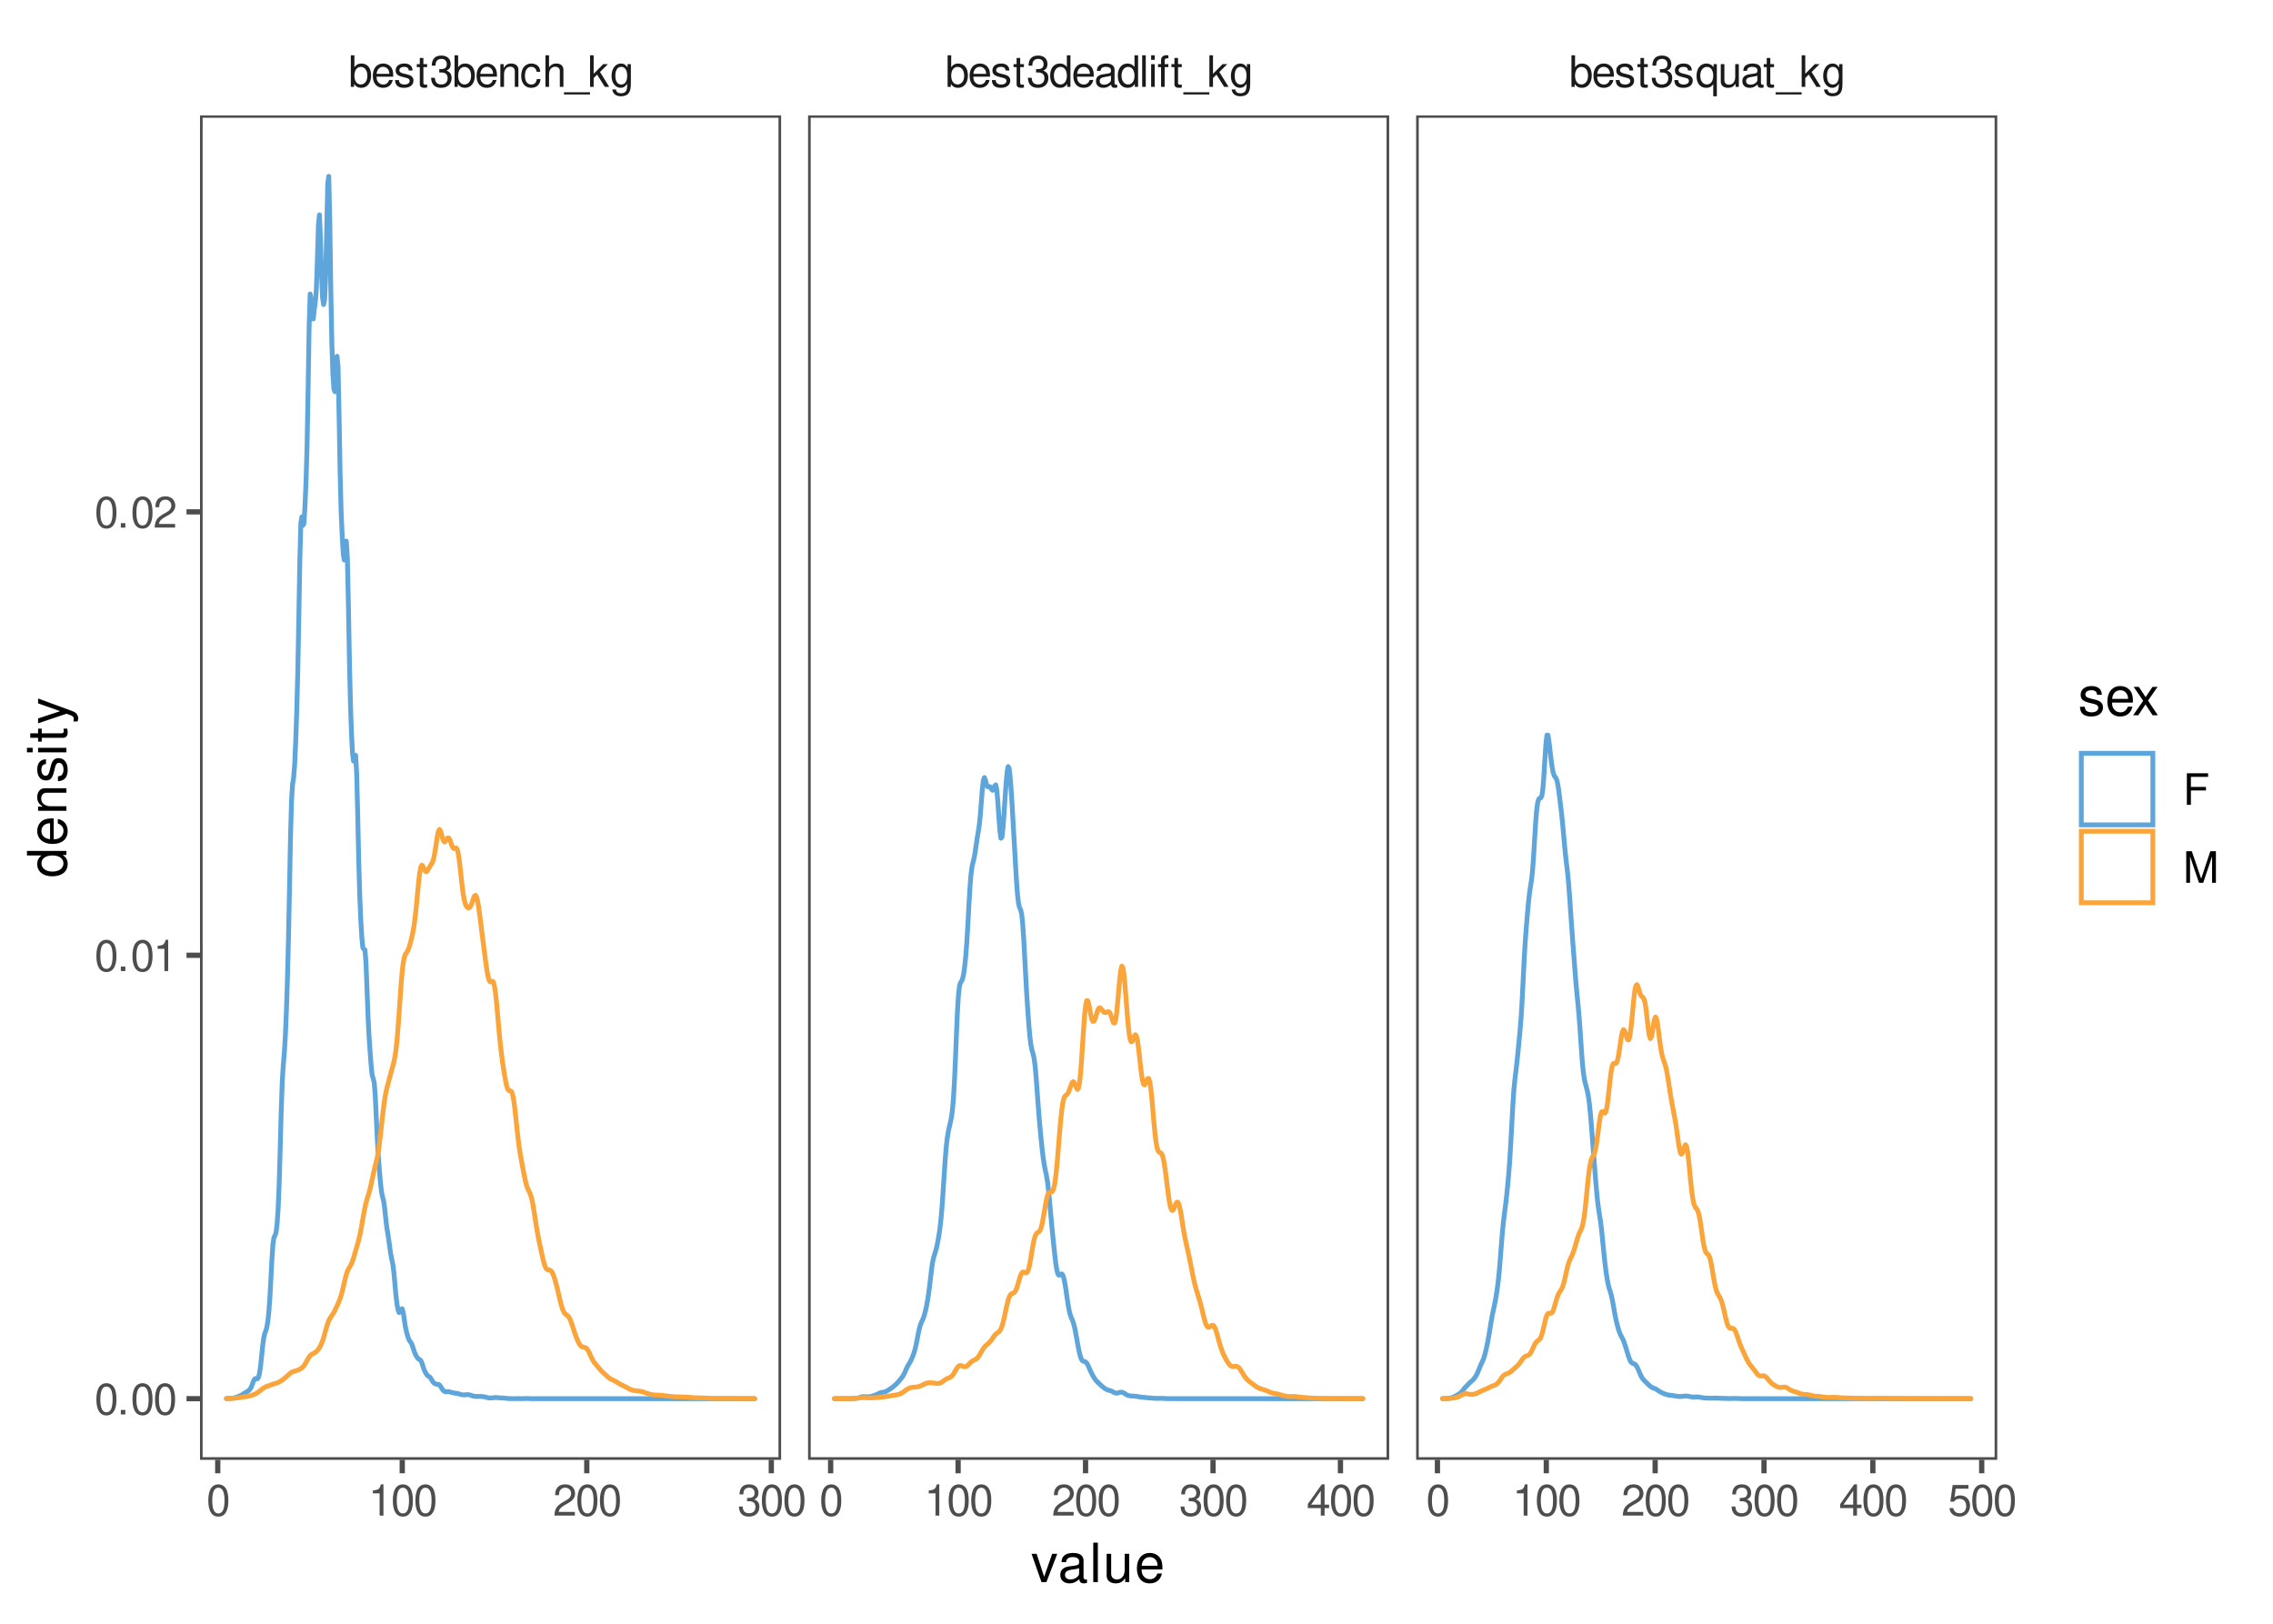 <?xml version="1.0" encoding="UTF-8"?>
<svg xmlns="http://www.w3.org/2000/svg" xmlns:xlink="http://www.w3.org/1999/xlink" width="504pt" height="360pt" viewBox="0 0 504 360" version="1.1">
<defs>
<g>
<symbol overflow="visible" id="glyph0-0">
<path style="stroke:none;" d=""/>
</symbol>
<symbol overflow="visible" id="glyph0-1">
<path style="stroke:none;" d="M 0.516 -7 L 0.516 0 L 1.234 0 L 1.234 -0.641 C 1.625 -0.062 2.125 0.219 2.828 0.219 C 4.156 0.219 5.016 -0.859 5.016 -2.531 C 5.016 -4.156 4.203 -5.172 2.875 -5.172 C 2.172 -5.172 1.688 -4.906 1.312 -4.344 L 1.312 -7 Z M 2.719 -4.422 C 3.609 -4.422 4.188 -3.641 4.188 -2.453 C 4.188 -1.312 3.594 -0.531 2.719 -0.531 C 1.859 -0.531 1.312 -1.297 1.312 -2.469 C 1.312 -3.656 1.859 -4.422 2.719 -4.422 Z M 2.719 -4.422 "/>
</symbol>
<symbol overflow="visible" id="glyph0-2">
<path style="stroke:none;" d="M 4.922 -2.25 C 4.922 -3.016 4.859 -3.469 4.719 -3.844 C 4.391 -4.672 3.625 -5.172 2.688 -5.172 C 1.281 -5.172 0.391 -4.109 0.391 -2.453 C 0.391 -0.781 1.25 0.219 2.672 0.219 C 3.812 0.219 4.609 -0.438 4.812 -1.531 L 4.016 -1.531 C 3.797 -0.859 3.344 -0.516 2.703 -0.516 C 2.188 -0.516 1.75 -0.75 1.484 -1.172 C 1.297 -1.453 1.234 -1.75 1.219 -2.25 Z M 1.234 -2.891 C 1.312 -3.828 1.875 -4.438 2.672 -4.438 C 3.484 -4.438 4.062 -3.797 4.062 -2.891 Z M 1.234 -2.891 "/>
</symbol>
<symbol overflow="visible" id="glyph0-3">
<path style="stroke:none;" d="M 4.203 -3.625 C 4.188 -4.609 3.547 -5.172 2.375 -5.172 C 1.203 -5.172 0.453 -4.562 0.453 -3.641 C 0.453 -2.844 0.859 -2.469 2.047 -2.188 L 2.797 -2 C 3.344 -1.875 3.562 -1.672 3.562 -1.312 C 3.562 -0.828 3.094 -0.516 2.391 -0.516 C 1.969 -0.516 1.609 -0.641 1.406 -0.859 C 1.281 -1 1.219 -1.141 1.172 -1.5 L 0.328 -1.5 C 0.359 -0.328 1.016 0.219 2.328 0.219 C 3.594 0.219 4.406 -0.406 4.406 -1.375 C 4.406 -2.125 3.984 -2.531 2.984 -2.766 L 2.219 -2.953 C 1.562 -3.109 1.281 -3.312 1.281 -3.672 C 1.281 -4.141 1.703 -4.438 2.344 -4.438 C 3 -4.438 3.344 -4.156 3.359 -3.625 Z M 4.203 -3.625 "/>
</symbol>
<symbol overflow="visible" id="glyph0-4">
<path style="stroke:none;" d="M 2.438 -5.031 L 1.609 -5.031 L 1.609 -6.406 L 0.812 -6.406 L 0.812 -5.031 L 0.141 -5.031 L 0.141 -4.375 L 0.812 -4.375 L 0.812 -0.578 C 0.812 -0.062 1.156 0.219 1.781 0.219 C 2 0.219 2.172 0.203 2.438 0.156 L 2.438 -0.516 C 2.328 -0.484 2.219 -0.484 2.047 -0.484 C 1.703 -0.484 1.609 -0.578 1.609 -0.938 L 1.609 -4.375 L 2.438 -4.375 Z M 2.438 -5.031 "/>
</symbol>
<symbol overflow="visible" id="glyph0-5">
<path style="stroke:none;" d="M 2.125 -3.188 L 2.578 -3.188 C 3.5 -3.188 3.984 -2.766 3.984 -1.922 C 3.984 -1.062 3.469 -0.531 2.594 -0.531 C 1.656 -0.531 1.203 -1 1.156 -2.016 L 0.312 -2.016 C 0.344 -1.453 0.438 -1.094 0.609 -0.781 C 0.953 -0.109 1.625 0.219 2.547 0.219 C 3.953 0.219 4.859 -0.625 4.859 -1.938 C 4.859 -2.828 4.516 -3.297 3.703 -3.594 C 4.344 -3.844 4.656 -4.328 4.656 -5.031 C 4.656 -6.219 3.875 -6.938 2.578 -6.938 C 1.203 -6.938 0.484 -6.172 0.453 -4.703 L 1.297 -4.703 C 1.312 -5.125 1.344 -5.359 1.453 -5.578 C 1.641 -5.969 2.062 -6.203 2.594 -6.203 C 3.344 -6.203 3.797 -5.75 3.797 -5 C 3.797 -4.516 3.609 -4.219 3.25 -4.047 C 3.016 -3.953 2.703 -3.922 2.125 -3.906 Z M 2.125 -3.188 "/>
</symbol>
<symbol overflow="visible" id="glyph0-6">
<path style="stroke:none;" d="M 0.672 -5.031 L 0.672 0 L 1.484 0 L 1.484 -2.766 C 1.484 -3.797 2.016 -4.469 2.844 -4.469 C 3.469 -4.469 3.875 -4.094 3.875 -3.484 L 3.875 0 L 4.672 0 L 4.672 -3.797 C 4.672 -4.641 4.047 -5.172 3.078 -5.172 C 2.328 -5.172 1.859 -4.891 1.406 -4.188 L 1.406 -5.031 Z M 0.672 -5.031 "/>
</symbol>
<symbol overflow="visible" id="glyph0-7">
<path style="stroke:none;" d="M 4.516 -3.344 C 4.484 -3.828 4.375 -4.141 4.188 -4.422 C 3.844 -4.891 3.234 -5.172 2.531 -5.172 C 1.172 -5.172 0.297 -4.094 0.297 -2.422 C 0.297 -0.812 1.156 0.219 2.516 0.219 C 3.719 0.219 4.484 -0.5 4.578 -1.734 L 3.766 -1.734 C 3.641 -0.922 3.219 -0.516 2.547 -0.516 C 1.656 -0.516 1.125 -1.234 1.125 -2.422 C 1.125 -3.688 1.656 -4.438 2.516 -4.438 C 3.188 -4.438 3.609 -4.031 3.719 -3.344 Z M 4.516 -3.344 "/>
</symbol>
<symbol overflow="visible" id="glyph0-8">
<path style="stroke:none;" d="M 0.672 -7 L 0.672 0 L 1.469 0 L 1.469 -2.766 C 1.469 -3.797 2 -4.469 2.828 -4.469 C 3.094 -4.469 3.344 -4.391 3.547 -4.25 C 3.766 -4.078 3.859 -3.844 3.859 -3.484 L 3.859 0 L 4.656 0 L 4.656 -3.797 C 4.656 -4.641 4.062 -5.172 3.078 -5.172 C 2.375 -5.172 1.938 -4.953 1.469 -4.344 L 1.469 -7 Z M 0.672 -7 "/>
</symbol>
<symbol overflow="visible" id="glyph0-9">
<path style="stroke:none;" d="M 5.547 1.203 L -0.219 1.203 L -0.219 1.688 L 5.547 1.688 Z M 5.547 1.203 "/>
</symbol>
<symbol overflow="visible" id="glyph0-10">
<path style="stroke:none;" d="M 1.359 -7 L 0.562 -7 L 0.562 0 L 1.359 0 L 1.359 -1.953 L 2.125 -2.719 L 3.828 0 L 4.812 0 L 2.766 -3.297 L 4.516 -5.031 L 3.484 -5.031 L 1.359 -2.891 Z M 1.359 -7 "/>
</symbol>
<symbol overflow="visible" id="glyph0-11">
<path style="stroke:none;" d="M 3.875 -5.031 L 3.875 -4.297 C 3.469 -4.906 3.031 -5.172 2.391 -5.172 C 1.188 -5.172 0.328 -4.031 0.328 -2.422 C 0.328 -1.578 0.531 -0.969 0.969 -0.453 C 1.344 -0.016 1.828 0.219 2.344 0.219 C 2.938 0.219 3.375 -0.047 3.797 -0.688 L 3.797 -0.422 C 3.797 0.922 3.422 1.422 2.422 1.422 C 1.75 1.422 1.391 1.156 1.312 0.578 L 0.5 0.578 C 0.578 1.5 1.312 2.094 2.406 2.094 C 3.141 2.094 3.766 1.859 4.094 1.453 C 4.469 0.984 4.609 0.359 4.609 -0.828 L 4.609 -5.031 Z M 2.469 -4.438 C 3.312 -4.438 3.797 -3.719 3.797 -2.453 C 3.797 -1.234 3.312 -0.516 2.469 -0.516 C 1.656 -0.516 1.172 -1.234 1.172 -2.469 C 1.172 -3.703 1.656 -4.438 2.469 -4.438 Z M 2.469 -4.438 "/>
</symbol>
<symbol overflow="visible" id="glyph0-12">
<path style="stroke:none;" d="M 4.75 -7 L 3.953 -7 L 3.953 -4.391 C 3.609 -4.906 3.078 -5.172 2.406 -5.172 C 1.109 -5.172 0.25 -4.125 0.25 -2.516 C 0.25 -0.828 1.078 0.219 2.438 0.219 C 3.125 0.219 3.609 -0.031 4.031 -0.656 L 4.031 0 L 4.75 0 Z M 2.547 -4.422 C 3.406 -4.422 3.953 -3.672 3.953 -2.453 C 3.953 -1.297 3.391 -0.531 2.547 -0.531 C 1.672 -0.531 1.078 -1.312 1.078 -2.469 C 1.078 -3.641 1.672 -4.422 2.547 -4.422 Z M 2.547 -4.422 "/>
</symbol>
<symbol overflow="visible" id="glyph0-13">
<path style="stroke:none;" d="M 5.125 -0.469 C 5.047 -0.453 5.016 -0.453 4.953 -0.453 C 4.688 -0.453 4.531 -0.594 4.531 -0.844 L 4.531 -3.797 C 4.531 -4.688 3.875 -5.172 2.641 -5.172 C 1.906 -5.172 1.312 -4.953 0.969 -4.578 C 0.734 -4.328 0.641 -4.031 0.625 -3.547 L 1.422 -3.547 C 1.5 -4.156 1.859 -4.438 2.609 -4.438 C 3.344 -4.438 3.734 -4.156 3.734 -3.688 L 3.734 -3.469 C 3.719 -3.125 3.547 -3 2.891 -2.922 C 1.766 -2.766 1.594 -2.734 1.281 -2.609 C 0.703 -2.359 0.406 -1.922 0.406 -1.266 C 0.406 -0.359 1.031 0.219 2.047 0.219 C 2.688 0.219 3.188 0 3.766 -0.516 C 3.812 0 4.062 0.219 4.578 0.219 C 4.766 0.219 4.859 0.203 5.125 0.141 Z M 3.734 -1.578 C 3.734 -1.312 3.656 -1.156 3.422 -0.938 C 3.094 -0.641 2.703 -0.484 2.219 -0.484 C 1.609 -0.484 1.234 -0.781 1.234 -1.281 C 1.234 -1.812 1.578 -2.078 2.453 -2.203 C 3.297 -2.328 3.469 -2.359 3.734 -2.484 Z M 3.734 -1.578 "/>
</symbol>
<symbol overflow="visible" id="glyph0-14">
<path style="stroke:none;" d="M 1.453 -7 L 0.656 -7 L 0.656 0 L 1.453 0 Z M 1.453 -7 "/>
</symbol>
<symbol overflow="visible" id="glyph0-15">
<path style="stroke:none;" d="M 1.438 -5.031 L 0.641 -5.031 L 0.641 0 L 1.438 0 Z M 1.438 -7 L 0.641 -7 L 0.641 -5.984 L 1.438 -5.984 Z M 1.438 -7 "/>
</symbol>
<symbol overflow="visible" id="glyph0-16">
<path style="stroke:none;" d="M 2.469 -5.031 L 1.641 -5.031 L 1.641 -5.812 C 1.641 -6.156 1.828 -6.328 2.203 -6.328 C 2.266 -6.328 2.297 -6.328 2.469 -6.312 L 2.469 -6.969 C 2.297 -7.016 2.188 -7.016 2.031 -7.016 C 1.281 -7.016 0.844 -6.594 0.844 -5.875 L 0.844 -5.031 L 0.172 -5.031 L 0.172 -4.375 L 0.844 -4.375 L 0.844 0 L 1.641 0 L 1.641 -4.375 L 2.469 -4.375 Z M 2.469 -5.031 "/>
</symbol>
<symbol overflow="visible" id="glyph0-17">
<path style="stroke:none;" d="M 4.75 2.094 L 4.75 -5.031 L 4.031 -5.031 L 4.031 -4.359 C 3.672 -4.891 3.094 -5.172 2.438 -5.172 C 1.109 -5.172 0.25 -4.094 0.25 -2.422 C 0.25 -0.781 1.062 0.219 2.391 0.219 C 3.094 0.219 3.578 -0.031 3.953 -0.578 L 3.953 2.094 Z M 2.547 -4.422 C 3.406 -4.422 3.953 -3.672 3.953 -2.453 C 3.953 -1.297 3.391 -0.531 2.547 -0.531 C 1.672 -0.531 1.078 -1.312 1.078 -2.469 C 1.078 -3.641 1.672 -4.422 2.547 -4.422 Z M 2.547 -4.422 "/>
</symbol>
<symbol overflow="visible" id="glyph0-18">
<path style="stroke:none;" d="M 4.625 0 L 4.625 -5.031 L 3.828 -5.031 L 3.828 -2.172 C 3.828 -1.156 3.297 -0.484 2.453 -0.484 C 1.828 -0.484 1.422 -0.859 1.422 -1.469 L 1.422 -5.031 L 0.625 -5.031 L 0.625 -1.156 C 0.625 -0.312 1.25 0.219 2.219 0.219 C 2.969 0.219 3.438 -0.031 3.906 -0.703 L 3.906 0 Z M 4.625 0 "/>
</symbol>
<symbol overflow="visible" id="glyph0-19">
<path style="stroke:none;" d="M 2.641 -6.938 C 2 -6.938 1.422 -6.656 1.078 -6.172 C 0.641 -5.562 0.406 -4.641 0.406 -3.359 C 0.406 -1.016 1.188 0.219 2.641 0.219 C 4.078 0.219 4.859 -1.016 4.859 -3.297 C 4.859 -4.641 4.656 -5.547 4.203 -6.172 C 3.844 -6.656 3.281 -6.938 2.641 -6.938 Z M 2.641 -6.188 C 3.547 -6.188 4 -5.25 4 -3.375 C 4 -1.406 3.562 -0.484 2.625 -0.484 C 1.734 -0.484 1.281 -1.438 1.281 -3.344 C 1.281 -5.25 1.734 -6.188 2.641 -6.188 Z M 2.641 -6.188 "/>
</symbol>
<symbol overflow="visible" id="glyph0-20">
<path style="stroke:none;" d="M 2.484 -4.938 L 2.484 0 L 3.328 0 L 3.328 -6.938 L 2.766 -6.938 C 2.469 -5.875 2.281 -5.734 0.984 -5.562 L 0.984 -4.938 Z M 2.484 -4.938 "/>
</symbol>
<symbol overflow="visible" id="glyph0-21">
<path style="stroke:none;" d="M 4.859 -0.828 L 1.281 -0.828 C 1.359 -1.406 1.672 -1.781 2.5 -2.281 L 3.469 -2.828 C 4.406 -3.344 4.906 -4.062 4.906 -4.906 C 4.906 -5.484 4.672 -6.031 4.266 -6.406 C 3.859 -6.766 3.375 -6.938 2.719 -6.938 C 1.859 -6.938 1.219 -6.625 0.844 -6.031 C 0.609 -5.672 0.5 -5.234 0.484 -4.531 L 1.328 -4.531 C 1.359 -5.016 1.406 -5.281 1.531 -5.516 C 1.75 -5.938 2.188 -6.203 2.703 -6.203 C 3.469 -6.203 4.031 -5.641 4.031 -4.891 C 4.031 -4.344 3.719 -3.859 3.125 -3.516 L 2.234 -3 C 0.812 -2.172 0.406 -1.531 0.328 -0.016 L 4.859 -0.016 Z M 4.859 -0.828 "/>
</symbol>
<symbol overflow="visible" id="glyph0-22">
<path style="stroke:none;" d="M 3.141 -1.672 L 3.141 0 L 3.984 0 L 3.984 -1.672 L 4.984 -1.672 L 4.984 -2.438 L 3.984 -2.438 L 3.984 -6.938 L 3.359 -6.938 L 0.266 -2.578 L 0.266 -1.672 Z M 3.141 -2.438 L 1 -2.438 L 3.141 -5.5 Z M 3.141 -2.438 "/>
</symbol>
<symbol overflow="visible" id="glyph0-23">
<path style="stroke:none;" d="M 4.562 -6.797 L 1.062 -6.797 L 0.547 -3.094 L 1.328 -3.094 C 1.719 -3.562 2.047 -3.734 2.578 -3.734 C 3.484 -3.734 4.062 -3.109 4.062 -2.094 C 4.062 -1.125 3.484 -0.531 2.578 -0.531 C 1.828 -0.531 1.375 -0.906 1.188 -1.672 L 0.328 -1.672 C 0.453 -1.109 0.547 -0.844 0.75 -0.594 C 1.125 -0.078 1.828 0.219 2.594 0.219 C 3.969 0.219 4.922 -0.781 4.922 -2.219 C 4.922 -3.562 4.031 -4.484 2.719 -4.484 C 2.25 -4.484 1.859 -4.359 1.469 -4.062 L 1.734 -5.969 L 4.562 -5.969 Z M 4.562 -6.797 "/>
</symbol>
<symbol overflow="visible" id="glyph0-24">
<path style="stroke:none;" d="M 1.828 -1 L 0.828 -1 L 0.828 0 L 1.828 0 Z M 1.828 -1 "/>
</symbol>
<symbol overflow="visible" id="glyph0-25">
<path style="stroke:none;" d="M 1.75 -3.188 L 5.094 -3.188 L 5.094 -3.969 L 1.75 -3.969 L 1.75 -6.203 L 5.562 -6.203 L 5.562 -7 L 0.859 -7 L 0.859 0 L 1.75 0 Z M 1.75 -3.188 "/>
</symbol>
<symbol overflow="visible" id="glyph0-26">
<path style="stroke:none;" d="M 4.484 0 L 6.453 -5.859 L 6.453 0 L 7.297 0 L 7.297 -7 L 6.062 -7 L 4.031 -0.906 L 1.953 -7 L 0.719 -7 L 0.719 0 L 1.562 0 L 1.562 -5.859 L 3.547 0 Z M 4.484 0 "/>
</symbol>
<symbol overflow="visible" id="glyph1-0">
<path style="stroke:none;" d=""/>
</symbol>
<symbol overflow="visible" id="glyph1-1">
<path style="stroke:none;" d="M 3.422 0 L 5.828 -6.281 L 4.703 -6.281 L 2.922 -1.188 L 1.25 -6.281 L 0.125 -6.281 L 2.328 0 Z M 3.422 0 "/>
</symbol>
<symbol overflow="visible" id="glyph1-2">
<path style="stroke:none;" d="M 6.422 -0.594 C 6.312 -0.562 6.266 -0.562 6.203 -0.562 C 5.859 -0.562 5.656 -0.75 5.656 -1.062 L 5.656 -4.75 C 5.656 -5.875 4.844 -6.469 3.297 -6.469 C 2.375 -6.469 1.641 -6.203 1.219 -5.734 C 0.922 -5.406 0.797 -5.047 0.781 -4.422 L 1.781 -4.422 C 1.875 -5.203 2.328 -5.547 3.266 -5.547 C 4.172 -5.547 4.672 -5.203 4.672 -4.609 L 4.672 -4.344 C 4.656 -3.906 4.438 -3.75 3.625 -3.641 C 2.203 -3.469 1.984 -3.422 1.609 -3.266 C 0.875 -2.953 0.5 -2.406 0.5 -1.578 C 0.5 -0.438 1.297 0.281 2.562 0.281 C 3.359 0.281 4 0 4.703 -0.641 C 4.781 0 5.094 0.281 5.734 0.281 C 5.953 0.281 6.078 0.25 6.422 0.172 Z M 4.672 -1.984 C 4.672 -1.641 4.578 -1.438 4.266 -1.156 C 3.859 -0.797 3.375 -0.594 2.781 -0.594 C 2 -0.594 1.547 -0.969 1.547 -1.609 C 1.547 -2.266 1.984 -2.609 3.062 -2.766 C 4.125 -2.906 4.328 -2.953 4.672 -3.109 Z M 4.672 -1.984 "/>
</symbol>
<symbol overflow="visible" id="glyph1-3">
<path style="stroke:none;" d="M 1.828 -8.75 L 0.812 -8.75 L 0.812 0 L 1.828 0 Z M 1.828 -8.75 "/>
</symbol>
<symbol overflow="visible" id="glyph1-4">
<path style="stroke:none;" d="M 5.781 0 L 5.781 -6.281 L 4.781 -6.281 L 4.781 -2.719 C 4.781 -1.438 4.109 -0.594 3.078 -0.594 C 2.281 -0.594 1.781 -1.078 1.781 -1.844 L 1.781 -6.281 L 0.781 -6.281 L 0.781 -1.438 C 0.781 -0.391 1.562 0.281 2.781 0.281 C 3.703 0.281 4.297 -0.047 4.891 -0.875 L 4.891 0 Z M 5.781 0 "/>
</symbol>
<symbol overflow="visible" id="glyph1-5">
<path style="stroke:none;" d="M 6.156 -2.812 C 6.156 -3.766 6.078 -4.344 5.906 -4.812 C 5.5 -5.844 4.531 -6.469 3.359 -6.469 C 1.609 -6.469 0.484 -5.141 0.484 -3.062 C 0.484 -0.984 1.562 0.281 3.344 0.281 C 4.781 0.281 5.766 -0.547 6.031 -1.906 L 5.016 -1.906 C 4.734 -1.078 4.172 -0.641 3.375 -0.641 C 2.734 -0.641 2.203 -0.938 1.859 -1.469 C 1.625 -1.828 1.531 -2.188 1.531 -2.812 Z M 1.547 -3.625 C 1.625 -4.781 2.344 -5.547 3.344 -5.547 C 4.375 -5.547 5.078 -4.75 5.078 -3.625 Z M 1.547 -3.625 "/>
</symbol>
<symbol overflow="visible" id="glyph1-6">
<path style="stroke:none;" d="M 5.25 -4.531 C 5.25 -5.766 4.422 -6.469 2.969 -6.469 C 1.516 -6.469 0.562 -5.719 0.562 -4.547 C 0.562 -3.562 1.062 -3.094 2.562 -2.734 L 3.484 -2.516 C 4.188 -2.344 4.469 -2.094 4.469 -1.641 C 4.469 -1.047 3.875 -0.641 3 -0.641 C 2.453 -0.641 2 -0.797 1.75 -1.062 C 1.594 -1.25 1.531 -1.422 1.469 -1.875 L 0.406 -1.875 C 0.453 -0.422 1.266 0.281 2.922 0.281 C 4.5 0.281 5.516 -0.5 5.516 -1.719 C 5.516 -2.656 4.984 -3.172 3.734 -3.469 L 2.766 -3.703 C 1.953 -3.891 1.609 -4.156 1.609 -4.594 C 1.609 -5.188 2.125 -5.547 2.938 -5.547 C 3.75 -5.547 4.172 -5.203 4.203 -4.531 Z M 5.25 -4.531 "/>
</symbol>
<symbol overflow="visible" id="glyph1-7">
<path style="stroke:none;" d="M 3.5 -3.25 L 5.609 -6.281 L 4.484 -6.281 L 2.969 -4.016 L 1.469 -6.281 L 0.328 -6.281 L 2.422 -3.203 L 0.203 0 L 1.344 0 L 2.938 -2.406 L 4.516 0 L 5.672 0 Z M 3.5 -3.25 "/>
</symbol>
<symbol overflow="visible" id="glyph2-0">
<path style="stroke:none;" d=""/>
</symbol>
<symbol overflow="visible" id="glyph2-1">
<path style="stroke:none;" d="M -8.75 -5.938 L -8.75 -4.938 L -5.5 -4.938 C -6.125 -4.531 -6.469 -3.859 -6.469 -3.016 C -6.469 -1.375 -5.156 -0.312 -3.156 -0.312 C -1.031 -0.312 0.281 -1.344 0.281 -3.047 C 0.281 -3.906 -0.047 -4.516 -0.828 -5.047 L 0 -5.047 L 0 -5.938 Z M -5.531 -3.188 C -5.531 -4.266 -4.578 -4.938 -3.078 -4.938 C -1.625 -4.938 -0.656 -4.25 -0.656 -3.188 C -0.656 -2.094 -1.625 -1.359 -3.094 -1.359 C -4.562 -1.359 -5.531 -2.094 -5.531 -3.188 Z M -5.531 -3.188 "/>
</symbol>
<symbol overflow="visible" id="glyph2-2">
<path style="stroke:none;" d="M -2.812 -6.156 C -3.766 -6.156 -4.344 -6.078 -4.812 -5.906 C -5.844 -5.5 -6.469 -4.531 -6.469 -3.359 C -6.469 -1.609 -5.141 -0.484 -3.062 -0.484 C -0.984 -0.484 0.281 -1.562 0.281 -3.344 C 0.281 -4.781 -0.547 -5.766 -1.906 -6.031 L -1.906 -5.016 C -1.078 -4.734 -0.641 -4.172 -0.641 -3.375 C -0.641 -2.734 -0.938 -2.203 -1.469 -1.859 C -1.828 -1.625 -2.188 -1.531 -2.812 -1.531 Z M -3.625 -1.547 C -4.781 -1.625 -5.547 -2.344 -5.547 -3.344 C -5.547 -4.375 -4.75 -5.078 -3.625 -5.078 Z M -3.625 -1.547 "/>
</symbol>
<symbol overflow="visible" id="glyph2-3">
<path style="stroke:none;" d="M -6.281 -0.844 L 0 -0.844 L 0 -1.844 L -3.469 -1.844 C -4.75 -1.844 -5.594 -2.516 -5.594 -3.547 C -5.594 -4.344 -5.109 -4.844 -4.359 -4.844 L 0 -4.844 L 0 -5.844 L -4.75 -5.844 C -5.797 -5.844 -6.469 -5.062 -6.469 -3.859 C -6.469 -2.922 -6.109 -2.312 -5.234 -1.766 L -6.281 -1.766 Z M -6.281 -0.844 "/>
</symbol>
<symbol overflow="visible" id="glyph2-4">
<path style="stroke:none;" d="M -4.531 -5.25 C -5.766 -5.25 -6.469 -4.422 -6.469 -2.969 C -6.469 -1.516 -5.719 -0.562 -4.547 -0.562 C -3.562 -0.562 -3.094 -1.062 -2.734 -2.562 L -2.516 -3.484 C -2.344 -4.188 -2.094 -4.469 -1.641 -4.469 C -1.047 -4.469 -0.641 -3.875 -0.641 -3 C -0.641 -2.453 -0.797 -2 -1.062 -1.75 C -1.25 -1.594 -1.422 -1.531 -1.875 -1.469 L -1.875 -0.406 C -0.422 -0.453 0.281 -1.266 0.281 -2.922 C 0.281 -4.5 -0.5 -5.516 -1.719 -5.516 C -2.656 -5.516 -3.172 -4.984 -3.469 -3.734 L -3.703 -2.766 C -3.891 -1.953 -4.156 -1.609 -4.594 -1.609 C -5.188 -1.609 -5.547 -2.125 -5.547 -2.938 C -5.547 -3.75 -5.203 -4.172 -4.531 -4.203 Z M -4.531 -5.25 "/>
</symbol>
<symbol overflow="visible" id="glyph2-5">
<path style="stroke:none;" d="M -6.281 -1.797 L -6.281 -0.797 L 0 -0.797 L 0 -1.797 Z M -8.75 -1.797 L -8.75 -0.797 L -7.484 -0.797 L -7.484 -1.797 Z M -8.75 -1.797 "/>
</symbol>
<symbol overflow="visible" id="glyph2-6">
<path style="stroke:none;" d="M -6.281 -3.047 L -6.281 -2.016 L -8.016 -2.016 L -8.016 -1.016 L -6.281 -1.016 L -6.281 -0.172 L -5.469 -0.172 L -5.469 -1.016 L -0.719 -1.016 C -0.078 -1.016 0.281 -1.453 0.281 -2.234 C 0.281 -2.5 0.25 -2.719 0.188 -3.047 L -0.641 -3.047 C -0.609 -2.906 -0.594 -2.766 -0.594 -2.562 C -0.594 -2.141 -0.719 -2.016 -1.156 -2.016 L -5.469 -2.016 L -5.469 -3.047 Z M -6.281 -3.047 "/>
</symbol>
<symbol overflow="visible" id="glyph2-7">
<path style="stroke:none;" d="M -6.281 -4.656 L -1.391 -2.922 L -6.281 -1.312 L -6.281 -0.234 L 0.031 -2.359 L 1.016 -1.984 C 1.469 -1.812 1.625 -1.594 1.625 -1.172 C 1.625 -1.016 1.609 -0.859 1.562 -0.641 L 2.453 -0.641 C 2.562 -0.859 2.609 -1.062 2.609 -1.312 C 2.609 -1.641 2.516 -1.984 2.312 -2.25 C 2.094 -2.562 1.828 -2.75 1.312 -2.938 L -6.281 -5.734 Z M -6.281 -4.656 "/>
</symbol>
</g>
<clipPath id="clip1">
  <path d="M 44.348 25.543 L 173.199 25.543 L 173.199 323.656 L 44.348 323.656 Z M 44.348 25.543 "/>
</clipPath>
<clipPath id="clip2">
  <path d="M 44.348 25.543 L 173.199 25.543 L 173.199 323.656 L 44.348 323.656 Z M 44.348 25.543 "/>
</clipPath>
<clipPath id="clip3">
  <path d="M 179.176 25.543 L 308.027 25.543 L 308.027 323.656 L 179.176 323.656 Z M 179.176 25.543 "/>
</clipPath>
<clipPath id="clip4">
  <path d="M 179.176 25.543 L 308.027 25.543 L 308.027 323.656 L 179.176 323.656 Z M 179.176 25.543 "/>
</clipPath>
<clipPath id="clip5">
  <path d="M 314.004 25.543 L 442.855 25.543 L 442.855 323.656 L 314.004 323.656 Z M 314.004 25.543 "/>
</clipPath>
<clipPath id="clip6">
  <path d="M 314.004 25.543 L 442.855 25.543 L 442.855 323.656 L 314.004 323.656 Z M 314.004 25.543 "/>
</clipPath>
<clipPath id="clip7">
  <path d="M 44.348 5.977 L 173.199 5.977 L 173.199 25.539 L 44.348 25.539 Z M 44.348 5.977 "/>
</clipPath>
<clipPath id="clip8">
  <path d="M 179.176 5.977 L 308.027 5.977 L 308.027 25.539 L 179.176 25.539 Z M 179.176 5.977 "/>
</clipPath>
<clipPath id="clip9">
  <path d="M 314.004 5.977 L 442.855 5.977 L 442.855 25.539 L 314.004 25.539 Z M 314.004 5.977 "/>
</clipPath>
</defs>
<g id="surface15">
<rect x="0" y="0" width="504" height="360" style="fill:rgb(100%,100%,100%);fill-opacity:1;stroke:none;"/>
<rect x="0" y="0" width="504" height="360" style="fill:rgb(100%,100%,100%);fill-opacity:1;stroke:none;"/>
<path style="fill:none;stroke-width:1.164;stroke-linecap:round;stroke-linejoin:round;stroke:rgb(100%,100%,100%);stroke-opacity:1;stroke-miterlimit:10;" d="M 0 360 L 504 360 L 504 0 L 0 0 Z M 0 360 "/>
<g clip-path="url(#clip1)" clip-rule="nonzero">
<path style=" stroke:none;fill-rule:nonzero;fill:rgb(100%,100%,100%);fill-opacity:1;" d="M 44.348 323.652 L 173.199 323.652 L 173.199 25.539 L 44.348 25.539 Z M 44.348 323.652 "/>
</g>
<path style="fill:none;stroke-width:1.067;stroke-linecap:round;stroke-linejoin:round;stroke:rgb(36.471%,64.706%,85.49%);stroke-opacity:1;stroke-miterlimit:10;" d="M 50.203 310.074 L 50.434 310.062 L 50.66 310.051 L 50.891 310.039 L 51.121 310.023 L 51.348 310.008 L 51.578 309.988 L 51.809 309.949 L 52.035 309.898 L 52.266 309.832 L 52.496 309.758 L 52.727 309.672 L 52.953 309.578 L 53.184 309.477 L 53.414 309.367 L 53.641 309.246 L 53.871 309.109 L 54.102 308.953 L 54.328 308.801 L 54.559 308.664 L 54.789 308.539 L 55.016 308.395 L 55.246 308.207 L 55.477 307.941 L 55.703 307.531 L 55.934 306.957 L 56.164 306.32 L 56.391 305.832 L 56.621 305.645 L 56.852 305.68 L 57.078 305.684 L 57.309 305.367 L 57.539 304.504 L 57.77 302.949 L 57.996 300.812 L 58.227 298.543 L 58.457 296.75 L 58.684 295.711 L 58.914 295.113 L 59.145 294.359 L 59.371 293.039 L 59.602 290.949 L 59.832 287.863 L 60.059 283.734 L 60.289 279.285 L 60.52 275.891 L 60.746 274.336 L 60.977 273.945 L 61.207 273.281 L 61.434 271.465 L 61.664 268.141 L 61.895 262.691 L 62.125 254.91 L 62.352 246.406 L 62.582 239.836 L 62.812 236.141 L 63.039 233.527 L 63.27 229.734 L 63.5 224.23 L 63.727 217.301 L 63.957 208.398 L 64.188 197.152 L 64.414 185.609 L 64.645 177.402 L 64.875 173.887 L 65.102 172.457 L 65.332 169.613 L 65.562 164.488 L 65.789 157.902 L 66.02 149.285 L 66.25 137.438 L 66.477 124.523 L 66.707 116 L 66.938 114.59 L 67.168 116.488 L 67.395 116.059 L 67.625 112.191 L 67.855 106.801 L 68.082 99.078 L 68.312 86.582 L 68.543 72.586 L 68.77 65.18 L 69 66.539 L 69.23 70.348 L 69.457 70.715 L 69.688 68.605 L 69.918 66.922 L 70.145 64.148 L 70.375 57.543 L 70.605 49.859 L 70.832 47.637 L 71.062 52.934 L 71.293 60.859 L 71.523 65.977 L 71.75 67.52 L 71.98 66.48 L 72.211 61.383 L 72.438 51.125 L 72.668 40.75 L 72.898 39.094 L 73.125 49.16 L 73.355 64.355 L 73.586 76.25 L 73.812 82.816 L 74.043 86.316 L 74.273 86.84 L 74.5 83.211 L 74.73 78.992 L 74.961 81.375 L 75.188 92.34 L 75.418 105.066 L 75.648 113.688 L 75.879 118.84 L 76.105 122.727 L 76.336 124.164 L 76.566 122 L 76.793 119.973 L 77.023 123.754 L 77.254 134.152 L 77.48 146.441 L 77.711 156.164 L 77.941 162.723 L 78.168 167.031 L 78.398 168.742 L 78.629 167.883 L 78.855 167.461 L 79.086 171.52 L 79.316 180.539 L 79.543 190.793 L 79.773 198.711 L 80.004 204.012 L 80.23 207.863 L 80.461 210.129 L 80.691 210.438 L 80.922 210.59 L 81.148 213.438 L 81.379 219.273 L 81.609 225.449 L 81.836 229.887 L 82.066 233.188 L 82.297 236.266 L 82.523 238.395 L 82.754 239.148 L 82.984 240.074 L 83.211 243.059 L 83.441 247.895 L 83.672 252.762 L 83.898 256.547 L 84.129 259.547 L 84.359 262.199 L 84.586 264.191 L 84.816 265.305 L 85.047 266.199 L 85.277 267.758 L 85.504 269.922 L 85.734 271.906 L 85.965 273.375 L 86.191 274.797 L 86.422 276.504 L 86.652 278.125 L 86.879 279.266 L 87.109 280.355 L 87.34 282.152 L 87.566 284.695 L 87.797 287.23 L 88.027 289.141 L 88.254 290.375 L 88.484 291.004 L 88.715 290.891 L 88.941 290.328 L 89.172 290.152 L 89.402 290.973 L 89.633 292.492 L 89.859 293.992 L 90.09 295.113 L 90.32 295.973 L 90.547 296.691 L 90.777 297.199 L 91.008 297.508 L 91.234 297.852 L 91.465 298.441 L 91.695 299.184 L 91.922 299.852 L 92.152 300.348 L 92.383 300.762 L 92.609 301.113 L 92.84 301.332 L 93.07 301.434 L 93.297 301.633 L 93.527 302.121 L 93.758 302.828 L 93.984 303.516 L 94.215 304.055 L 94.445 304.477 L 94.676 304.824 L 94.902 305.059 L 95.133 305.195 L 95.363 305.375 L 95.59 305.707 L 95.82 306.109 L 96.051 306.445 L 96.277 306.668 L 96.508 306.809 L 96.738 306.883 L 96.965 306.895 L 97.195 306.91 L 97.426 307.039 L 97.652 307.324 L 97.883 307.703 L 98.113 308.059 L 98.34 308.328 L 98.57 308.492 L 98.801 308.57 L 99.031 308.57 L 99.258 308.543 L 99.488 308.543 L 99.719 308.594 L 99.945 308.668 L 100.176 308.73 L 100.406 308.773 L 100.633 308.824 L 100.863 308.871 L 101.094 308.91 L 101.32 308.938 L 101.551 308.98 L 101.781 309.047 L 102.008 309.125 L 102.238 309.18 L 102.469 309.219 L 102.695 309.246 L 102.926 309.266 L 103.156 309.25 L 103.387 309.223 L 103.613 309.203 L 103.844 309.211 L 104.074 309.254 L 104.301 309.312 L 104.531 309.391 L 104.762 309.473 L 104.988 309.547 L 105.219 309.586 L 105.449 309.602 L 105.676 309.602 L 105.906 309.598 L 106.137 309.598 L 106.363 309.594 L 106.594 309.594 L 106.824 309.609 L 107.051 309.637 L 107.281 309.672 L 107.512 309.719 L 107.738 309.777 L 107.969 309.84 L 108.199 309.895 L 108.43 309.93 L 108.656 309.949 L 108.887 309.949 L 109.117 309.93 L 109.344 309.902 L 109.574 309.871 L 109.805 309.855 L 110.031 309.855 L 110.262 309.871 L 110.492 309.891 L 110.719 309.91 L 110.949 309.93 L 111.18 309.941 L 111.406 309.949 L 111.637 309.961 L 111.867 309.98 L 112.094 310.004 L 112.324 310.031 L 112.555 310.051 L 112.785 310.066 L 113.012 310.078 L 113.473 310.094 L 113.699 310.098 L 114.16 310.09 L 114.387 310.086 L 114.617 310.082 L 114.848 310.082 L 115.074 310.086 L 115.535 310.094 L 115.762 310.094 L 115.992 310.09 L 116.223 310.078 L 116.449 310.07 L 116.68 310.062 L 116.91 310.062 L 117.141 310.066 L 117.367 310.078 L 117.598 310.09 L 117.828 310.098 L 118.055 310.102 L 167.34 310.102 "/>
<path style="fill:none;stroke-width:1.067;stroke-linecap:round;stroke-linejoin:round;stroke:rgb(98.039%,64.314%,22.745%);stroke-opacity:1;stroke-miterlimit:10;" d="M 50.203 310.082 L 50.434 310.078 L 50.66 310.074 L 51.121 310.059 L 51.348 310.043 L 51.578 310.031 L 51.809 310.012 L 52.035 309.992 L 52.266 309.969 L 52.727 309.914 L 52.953 309.883 L 53.414 309.812 L 53.641 309.777 L 54.102 309.707 L 54.328 309.668 L 54.789 309.598 L 55.016 309.555 L 55.246 309.504 L 55.477 309.449 L 55.703 309.387 L 55.934 309.312 L 56.164 309.23 L 56.391 309.137 L 56.621 309.031 L 56.852 308.914 L 57.078 308.773 L 57.309 308.617 L 57.539 308.438 L 57.77 308.25 L 57.996 308.062 L 58.227 307.883 L 58.457 307.727 L 58.684 307.594 L 58.914 307.484 L 59.145 307.395 L 59.371 307.312 L 59.602 307.23 L 59.832 307.145 L 60.059 307.051 L 60.289 306.965 L 60.52 306.883 L 60.746 306.812 L 61.207 306.68 L 61.434 306.602 L 61.664 306.508 L 61.895 306.395 L 62.125 306.262 L 62.352 306.113 L 62.582 305.957 L 62.812 305.793 L 63.039 305.617 L 63.27 305.43 L 63.5 305.23 L 63.727 305.02 L 63.957 304.805 L 64.188 304.598 L 64.414 304.414 L 64.645 304.266 L 64.875 304.148 L 65.102 304.062 L 65.332 303.996 L 65.562 303.934 L 65.789 303.863 L 66.02 303.781 L 66.25 303.684 L 66.477 303.566 L 66.707 303.43 L 66.938 303.262 L 67.168 303.055 L 67.395 302.781 L 67.625 302.445 L 67.855 302.055 L 68.082 301.641 L 68.312 301.23 L 68.543 300.867 L 68.77 300.578 L 69 300.359 L 69.23 300.211 L 69.457 300.094 L 69.688 299.98 L 69.918 299.836 L 70.145 299.648 L 70.375 299.41 L 70.605 299.121 L 70.832 298.781 L 71.062 298.371 L 71.293 297.875 L 71.523 297.277 L 71.75 296.57 L 71.98 295.777 L 72.211 294.945 L 72.438 294.141 L 72.668 293.418 L 72.898 292.816 L 73.125 292.344 L 73.355 291.973 L 73.586 291.648 L 73.812 291.316 L 74.043 290.938 L 74.273 290.5 L 74.5 290.023 L 74.73 289.523 L 74.961 289.02 L 75.188 288.488 L 75.418 287.887 L 75.648 287.176 L 75.879 286.332 L 76.105 285.371 L 76.336 284.359 L 76.566 283.391 L 76.793 282.543 L 77.023 281.871 L 77.254 281.371 L 77.48 280.977 L 77.711 280.598 L 77.941 280.148 L 78.168 279.57 L 78.398 278.871 L 78.629 278.09 L 78.855 277.289 L 79.086 276.508 L 79.316 275.723 L 79.543 274.883 L 79.773 273.922 L 80.004 272.805 L 80.23 271.547 L 80.461 270.211 L 80.691 268.906 L 80.922 267.727 L 81.148 266.727 L 81.379 265.891 L 81.609 265.148 L 81.836 264.395 L 82.066 263.539 L 82.297 262.555 L 82.523 261.477 L 82.754 260.402 L 82.984 259.391 L 83.211 258.461 L 83.441 257.535 L 83.672 256.496 L 83.898 255.211 L 84.129 253.605 L 84.359 251.695 L 84.586 249.594 L 84.816 247.473 L 85.047 245.52 L 85.277 243.855 L 85.504 242.516 L 85.734 241.449 L 85.965 240.543 L 86.191 239.688 L 86.652 237.969 L 86.879 237.133 L 87.109 236.32 L 87.34 235.434 L 87.566 234.32 L 87.797 232.777 L 88.027 230.66 L 88.254 227.938 L 88.484 224.75 L 88.715 221.371 L 88.941 218.176 L 89.172 215.492 L 89.402 213.523 L 89.633 212.293 L 89.859 211.641 L 90.09 211.293 L 90.32 210.957 L 90.547 210.48 L 90.777 209.828 L 91.008 209.027 L 91.234 208.125 L 91.465 207.109 L 91.695 205.898 L 91.922 204.387 L 92.152 202.492 L 92.383 200.238 L 92.609 197.789 L 92.84 195.441 L 93.07 193.52 L 93.297 192.277 L 93.527 191.809 L 93.758 191.996 L 93.984 192.52 L 94.215 193.02 L 94.445 193.258 L 94.676 193.168 L 94.902 192.832 L 95.133 192.406 L 95.363 192.016 L 95.59 191.684 L 95.82 191.312 L 96.051 190.734 L 96.277 189.805 L 96.508 188.492 L 96.738 186.945 L 96.965 185.449 L 97.195 184.348 L 97.426 183.891 L 97.652 184.172 L 97.883 184.926 L 98.113 185.793 L 98.34 186.441 L 98.57 186.672 L 98.801 186.5 L 99.031 186.121 L 99.258 185.805 L 99.488 185.777 L 99.719 186.121 L 99.945 186.742 L 100.176 187.422 L 100.406 187.93 L 100.633 188.133 L 100.863 188.082 L 101.094 187.992 L 101.32 188.184 L 101.551 188.934 L 101.781 190.305 L 102.008 192.176 L 102.238 194.289 L 102.469 196.352 L 102.695 198.109 L 102.926 199.441 L 103.156 200.34 L 103.387 200.887 L 103.613 201.184 L 103.844 201.297 L 104.074 201.238 L 104.301 200.98 L 104.531 200.504 L 104.762 199.852 L 104.988 199.148 L 105.219 198.629 L 105.449 198.496 L 105.676 198.883 L 105.906 199.805 L 106.137 201.176 L 106.363 202.844 L 106.594 204.648 L 106.824 206.48 L 107.051 208.289 L 107.281 210.074 L 107.512 211.844 L 107.738 213.562 L 107.969 215.133 L 108.199 216.414 L 108.43 217.27 L 108.656 217.656 L 108.887 217.66 L 109.117 217.547 L 109.344 217.668 L 109.574 218.312 L 109.805 219.633 L 110.031 221.605 L 110.262 224.047 L 110.492 226.684 L 110.719 229.25 L 110.949 231.562 L 111.18 233.57 L 111.406 235.312 L 111.637 236.871 L 111.867 238.305 L 112.094 239.598 L 112.324 240.668 L 112.555 241.41 L 112.785 241.758 L 113.012 241.84 L 113.242 241.871 L 113.473 242.113 L 113.699 242.801 L 113.93 244.039 L 114.16 245.797 L 114.387 247.895 L 114.617 250.094 L 114.848 252.176 L 115.074 254.004 L 115.305 255.551 L 115.535 256.883 L 115.762 258.109 L 115.992 259.305 L 116.223 260.492 L 116.449 261.602 L 116.68 262.543 L 116.91 263.27 L 117.141 263.805 L 117.367 264.258 L 117.598 264.773 L 117.828 265.484 L 118.055 266.473 L 118.285 267.73 L 118.516 269.172 L 118.742 270.676 L 118.973 272.129 L 119.203 273.465 L 119.43 274.668 L 119.66 275.781 L 119.891 276.859 L 120.117 277.922 L 120.348 278.953 L 120.578 279.879 L 120.805 280.621 L 121.035 281.137 L 121.266 281.426 L 121.492 281.535 L 121.723 281.566 L 121.953 281.617 L 122.184 281.77 L 122.41 282.07 L 122.641 282.539 L 122.871 283.152 L 123.098 283.887 L 123.328 284.715 L 123.559 285.613 L 123.785 286.57 L 124.016 287.559 L 124.246 288.531 L 124.473 289.422 L 124.703 290.172 L 124.934 290.738 L 125.16 291.125 L 125.391 291.359 L 125.621 291.52 L 125.848 291.688 L 126.078 291.941 L 126.309 292.324 L 126.539 292.844 L 126.766 293.473 L 126.996 294.168 L 127.227 294.879 L 127.453 295.566 L 127.684 296.211 L 127.914 296.801 L 128.141 297.332 L 128.371 297.797 L 128.602 298.172 L 128.828 298.441 L 129.059 298.609 L 129.289 298.688 L 129.516 298.723 L 129.746 298.773 L 129.977 298.895 L 130.203 299.125 L 130.434 299.48 L 130.664 299.934 L 130.891 300.438 L 131.121 300.945 L 131.352 301.406 L 131.582 301.797 L 131.809 302.125 L 132.039 302.414 L 132.27 302.684 L 132.496 302.953 L 132.957 303.5 L 133.184 303.762 L 133.414 304.004 L 133.645 304.234 L 133.871 304.449 L 134.332 304.871 L 134.559 305.086 L 134.789 305.293 L 135.02 305.484 L 135.246 305.648 L 135.477 305.781 L 135.707 305.891 L 135.938 305.992 L 136.164 306.094 L 136.395 306.211 L 136.625 306.344 L 136.852 306.488 L 137.082 306.637 L 137.312 306.777 L 137.539 306.906 L 137.77 307.023 L 138 307.133 L 138.227 307.238 L 138.457 307.352 L 138.688 307.469 L 138.914 307.598 L 139.375 307.855 L 139.602 307.969 L 139.832 308.07 L 140.062 308.152 L 140.293 308.223 L 140.52 308.273 L 140.75 308.316 L 140.98 308.352 L 141.207 308.379 L 141.668 308.426 L 141.895 308.457 L 142.125 308.496 L 142.355 308.547 L 142.582 308.609 L 142.812 308.684 L 143.043 308.766 L 143.27 308.848 L 143.5 308.926 L 143.73 309 L 143.957 309.066 L 144.188 309.125 L 144.418 309.172 L 144.645 309.215 L 144.875 309.246 L 145.105 309.273 L 145.336 309.293 L 145.562 309.305 L 145.793 309.309 L 146.023 309.316 L 146.25 309.324 L 146.48 309.336 L 146.711 309.355 L 146.938 309.383 L 147.398 309.445 L 147.625 309.48 L 147.855 309.512 L 148.086 309.539 L 148.312 309.562 L 148.773 309.609 L 149 309.633 L 149.23 309.656 L 149.691 309.688 L 149.918 309.695 L 150.379 309.703 L 150.605 309.703 L 151.066 309.711 L 151.293 309.719 L 151.754 309.734 L 151.98 309.746 L 152.211 309.758 L 152.441 309.773 L 152.668 309.789 L 153.129 309.828 L 153.355 309.848 L 153.586 309.867 L 153.816 309.883 L 154.047 309.895 L 154.273 309.906 L 154.734 309.922 L 154.961 309.926 L 155.422 309.941 L 155.648 309.945 L 155.879 309.953 L 156.109 309.957 L 156.336 309.965 L 156.797 309.98 L 157.023 309.992 L 157.254 310.008 L 157.484 310.02 L 157.711 310.031 L 157.941 310.043 L 158.172 310.047 L 158.398 310.055 L 158.859 310.055 L 159.09 310.059 L 159.547 310.059 L 159.777 310.062 L 160.004 310.062 L 160.465 310.07 L 160.922 310.07 L 161.152 310.074 L 161.609 310.074 L 161.84 310.07 L 162.754 310.07 L 162.984 310.074 L 163.215 310.074 L 163.445 310.078 L 163.672 310.082 L 163.902 310.086 L 164.133 310.086 L 164.359 310.09 L 164.82 310.098 L 166.195 310.098 L 166.422 310.094 L 167.34 310.094 "/>
<g clip-path="url(#clip2)" clip-rule="nonzero">
<path style="fill:none;stroke-width:1.164;stroke-linecap:round;stroke-linejoin:round;stroke:rgb(30.196%,30.196%,30.196%);stroke-opacity:1;stroke-miterlimit:10;" d="M 44.348 323.652 L 173.199 323.652 L 173.199 25.539 L 44.348 25.539 Z M 44.348 323.652 "/>
</g>
<g clip-path="url(#clip3)" clip-rule="nonzero">
<path style=" stroke:none;fill-rule:nonzero;fill:rgb(100%,100%,100%);fill-opacity:1;" d="M 179.176 323.652 L 308.027 323.652 L 308.027 25.539 L 179.176 25.539 Z M 179.176 323.652 "/>
</g>
<path style="fill:none;stroke-width:1.067;stroke-linecap:round;stroke-linejoin:round;stroke:rgb(36.471%,64.706%,85.49%);stroke-opacity:1;stroke-miterlimit:10;" d="M 185.031 310.09 L 185.262 310.09 L 185.488 310.094 L 186.18 310.094 L 186.406 310.09 L 186.867 310.082 L 187.555 310.082 L 187.781 310.086 L 188.012 310.086 L 188.242 310.09 L 188.469 310.086 L 188.699 310.082 L 188.93 310.074 L 189.156 310.066 L 189.387 310.055 L 189.617 310.039 L 189.844 310.02 L 190.074 309.984 L 190.305 309.934 L 190.535 309.863 L 190.762 309.785 L 190.992 309.715 L 191.223 309.668 L 191.449 309.648 L 191.68 309.652 L 191.91 309.668 L 192.137 309.68 L 192.367 309.68 L 192.598 309.672 L 192.824 309.648 L 193.055 309.613 L 193.285 309.562 L 193.512 309.5 L 193.742 309.426 L 193.973 309.344 L 194.199 309.254 L 194.43 309.156 L 194.66 309.047 L 194.887 308.934 L 195.117 308.828 L 195.348 308.75 L 195.578 308.699 L 195.805 308.672 L 196.035 308.641 L 196.266 308.578 L 196.492 308.477 L 196.723 308.344 L 196.953 308.207 L 197.18 308.066 L 197.41 307.922 L 197.641 307.766 L 197.867 307.59 L 198.328 307.207 L 198.555 307.012 L 198.785 306.801 L 199.016 306.566 L 199.242 306.305 L 199.473 306.031 L 199.703 305.754 L 199.934 305.473 L 200.16 305.152 L 200.391 304.754 L 200.621 304.277 L 200.848 303.754 L 201.078 303.25 L 201.309 302.809 L 201.535 302.426 L 201.766 302.043 L 201.996 301.605 L 202.223 301.094 L 202.453 300.52 L 202.684 299.863 L 202.91 299.078 L 203.141 298.098 L 203.371 296.945 L 203.598 295.73 L 203.828 294.641 L 204.059 293.801 L 204.289 293.211 L 204.516 292.738 L 204.746 292.203 L 204.977 291.5 L 205.203 290.621 L 205.434 289.586 L 205.664 288.379 L 205.891 286.914 L 206.121 285.148 L 206.352 283.184 L 206.578 281.289 L 206.809 279.766 L 207.039 278.727 L 207.266 277.988 L 207.496 277.266 L 207.727 276.359 L 207.953 275.23 L 208.184 273.91 L 208.414 272.336 L 208.641 270.328 L 208.871 267.68 L 209.102 264.406 L 209.332 260.805 L 209.559 257.371 L 209.789 254.531 L 210.02 252.449 L 210.246 251.008 L 210.477 249.941 L 210.707 248.977 L 210.934 247.867 L 211.164 246.285 L 211.395 243.777 L 211.621 239.969 L 211.852 234.871 L 212.082 229.156 L 212.309 224.02 L 212.539 220.402 L 212.77 218.512 L 212.996 217.828 L 213.227 217.52 L 213.457 216.945 L 213.688 215.855 L 213.914 214.211 L 214.145 211.941 L 214.375 208.906 L 214.602 205.094 L 214.832 200.867 L 215.062 196.938 L 215.289 193.98 L 215.52 192.203 L 215.75 191.207 L 215.977 190.301 L 216.207 189.035 L 216.438 187.453 L 216.664 185.895 L 216.895 184.52 L 217.125 183.027 L 217.352 180.887 L 217.582 177.988 L 217.812 175.027 L 218.043 172.98 L 218.27 172.391 L 218.5 172.973 L 218.73 173.887 L 218.957 174.414 L 219.188 174.441 L 219.418 174.367 L 219.645 174.578 L 219.875 175.016 L 220.105 175.23 L 220.332 174.883 L 220.562 174.211 L 220.793 174.008 L 221.02 175.098 L 221.25 177.688 L 221.48 181.117 L 221.707 184.199 L 221.938 185.852 L 222.168 185.594 L 222.395 183.621 L 222.625 180.504 L 222.855 176.953 L 223.086 173.633 L 223.312 171.125 L 223.543 169.949 L 223.773 170.398 L 224 172.391 L 224.23 175.508 L 224.461 179.223 L 224.688 183.172 L 224.918 187.207 L 225.148 191.254 L 225.375 195.066 L 225.605 198.195 L 225.836 200.242 L 226.062 201.211 L 226.293 201.684 L 226.523 202.574 L 226.75 204.629 L 226.98 207.984 L 227.211 212.176 L 227.441 216.52 L 227.668 220.535 L 227.898 224.082 L 228.129 227.191 L 228.355 229.777 L 228.586 231.656 L 228.816 232.809 L 229.043 233.574 L 229.273 234.539 L 229.504 236.207 L 229.73 238.711 L 229.961 241.766 L 230.191 244.922 L 230.418 247.852 L 230.648 250.473 L 230.879 252.852 L 231.105 255.023 L 231.336 256.902 L 231.566 258.383 L 231.797 259.516 L 232.023 260.578 L 232.254 261.934 L 232.484 263.809 L 232.711 266.16 L 232.941 268.73 L 233.172 271.25 L 233.398 273.617 L 233.629 275.875 L 233.859 278.031 L 234.086 279.969 L 234.316 281.473 L 234.547 282.391 L 234.773 282.723 L 235.004 282.656 L 235.234 282.469 L 235.461 282.441 L 235.691 282.766 L 235.922 283.52 L 236.148 284.684 L 236.379 286.148 L 236.609 287.746 L 236.84 289.266 L 237.066 290.535 L 237.297 291.469 L 237.527 292.109 L 237.754 292.629 L 237.984 293.227 L 238.215 294.043 L 238.441 295.117 L 238.672 296.363 L 238.902 297.66 L 239.129 298.898 L 239.359 299.98 L 239.59 300.832 L 239.816 301.41 L 240.047 301.719 L 240.277 301.828 L 240.504 301.867 L 240.734 301.969 L 240.965 302.211 L 241.195 302.609 L 241.422 303.105 L 241.652 303.633 L 241.883 304.137 L 242.109 304.605 L 242.34 305.031 L 242.57 305.418 L 242.797 305.766 L 243.027 306.059 L 243.258 306.309 L 243.484 306.531 L 243.945 306.969 L 244.172 307.184 L 244.402 307.387 L 244.633 307.574 L 244.859 307.746 L 245.09 307.906 L 245.32 308.039 L 245.547 308.145 L 245.777 308.219 L 246.008 308.273 L 246.238 308.336 L 246.465 308.422 L 246.695 308.539 L 246.926 308.668 L 247.152 308.785 L 247.383 308.859 L 247.613 308.879 L 247.84 308.84 L 248.301 308.699 L 248.527 308.656 L 248.758 308.668 L 248.988 308.738 L 249.215 308.859 L 249.676 309.156 L 249.902 309.285 L 250.133 309.383 L 250.363 309.441 L 250.594 309.477 L 250.82 309.496 L 251.281 309.52 L 251.508 309.535 L 251.738 309.559 L 251.969 309.59 L 252.195 309.621 L 252.656 309.699 L 252.883 309.73 L 253.344 309.793 L 253.57 309.816 L 254.031 309.863 L 254.258 309.883 L 254.488 309.902 L 254.949 309.934 L 255.176 309.953 L 255.406 309.977 L 255.637 309.996 L 255.863 310.012 L 256.094 310.027 L 256.324 310.035 L 256.781 310.035 L 257.012 310.027 L 257.238 310.023 L 257.469 310.023 L 257.699 310.027 L 257.926 310.039 L 258.156 310.051 L 258.387 310.066 L 258.613 310.078 L 258.844 310.09 L 259.074 310.094 L 259.301 310.098 L 259.762 310.098 L 259.992 310.094 L 260.219 310.094 L 260.449 310.09 L 260.68 310.094 L 260.906 310.094 L 261.137 310.098 L 261.367 310.098 L 261.594 310.102 L 302.168 310.102 "/>
<path style="fill:none;stroke-width:1.067;stroke-linecap:round;stroke-linejoin:round;stroke:rgb(98.039%,64.314%,22.745%);stroke-opacity:1;stroke-miterlimit:10;" d="M 185.031 310.102 L 185.262 310.102 L 185.488 310.098 L 186.18 310.098 L 186.406 310.102 L 187.781 310.102 L 188.012 310.098 L 188.242 310.098 L 188.469 310.094 L 188.93 310.078 L 189.156 310.07 L 189.617 310.039 L 189.844 310.016 L 190.535 309.934 L 190.762 309.906 L 190.992 309.887 L 191.223 309.875 L 191.449 309.871 L 191.68 309.875 L 191.91 309.883 L 192.137 309.895 L 192.598 309.918 L 192.824 309.922 L 193.055 309.922 L 193.285 309.918 L 193.512 309.906 L 193.973 309.883 L 194.199 309.867 L 194.66 309.836 L 194.887 309.816 L 195.117 309.797 L 195.348 309.773 L 195.578 309.746 L 195.805 309.719 L 196.266 309.656 L 196.492 309.621 L 196.723 309.586 L 196.953 309.547 L 197.18 309.508 L 197.41 309.473 L 197.641 309.434 L 197.867 309.398 L 198.328 309.328 L 198.555 309.293 L 198.785 309.254 L 199.016 309.211 L 199.242 309.152 L 199.473 309.074 L 199.703 308.98 L 199.934 308.859 L 200.16 308.719 L 200.391 308.559 L 200.621 308.387 L 200.848 308.219 L 201.078 308.059 L 201.309 307.918 L 201.535 307.801 L 201.766 307.707 L 201.996 307.641 L 202.223 307.594 L 202.453 307.562 L 202.684 307.547 L 202.91 307.531 L 203.141 307.516 L 203.371 307.488 L 203.598 307.445 L 203.828 307.383 L 204.059 307.301 L 204.289 307.199 L 204.516 307.086 L 204.746 306.969 L 204.977 306.855 L 205.203 306.754 L 205.434 306.676 L 205.664 306.625 L 205.891 306.59 L 206.121 306.574 L 206.352 306.574 L 206.578 306.586 L 206.809 306.605 L 207.039 306.633 L 207.266 306.664 L 207.496 306.699 L 207.727 306.723 L 207.953 306.727 L 208.184 306.703 L 208.414 306.645 L 208.641 306.547 L 208.871 306.41 L 209.102 306.25 L 209.332 306.078 L 209.559 305.91 L 209.789 305.77 L 210.02 305.648 L 210.246 305.551 L 210.477 305.453 L 210.707 305.34 L 210.934 305.18 L 211.164 304.953 L 211.395 304.656 L 211.621 304.293 L 211.852 303.895 L 212.082 303.5 L 212.309 303.156 L 212.539 302.902 L 212.77 302.766 L 212.996 302.746 L 213.227 302.805 L 213.457 302.898 L 213.688 302.984 L 213.914 303.023 L 214.145 302.988 L 214.375 302.871 L 214.602 302.684 L 214.832 302.457 L 215.062 302.219 L 215.289 302 L 215.52 301.82 L 215.75 301.676 L 215.977 301.562 L 216.207 301.449 L 216.438 301.312 L 216.664 301.121 L 216.895 300.859 L 217.125 300.531 L 217.352 300.148 L 217.582 299.742 L 217.812 299.34 L 218.043 298.977 L 218.27 298.668 L 218.5 298.414 L 218.73 298.203 L 218.957 298.016 L 219.188 297.82 L 219.418 297.598 L 219.645 297.332 L 219.875 297.027 L 220.105 296.695 L 220.332 296.359 L 220.562 296.051 L 220.793 295.801 L 221.02 295.609 L 221.25 295.453 L 221.48 295.281 L 221.707 295.027 L 221.938 294.633 L 222.168 294.059 L 222.395 293.285 L 222.625 292.34 L 222.855 291.277 L 223.086 290.184 L 223.312 289.148 L 223.543 288.258 L 223.773 287.578 L 224 287.129 L 224.23 286.883 L 224.461 286.777 L 224.688 286.695 L 224.918 286.535 L 225.148 286.23 L 225.375 285.734 L 225.605 285.062 L 225.836 284.277 L 226.062 283.484 L 226.293 282.789 L 226.523 282.297 L 226.75 282.047 L 226.98 282.016 L 227.441 282.219 L 227.668 282.168 L 227.898 281.848 L 228.129 281.172 L 228.355 280.133 L 228.586 278.832 L 228.816 277.422 L 229.043 276.074 L 229.273 274.941 L 229.504 274.113 L 229.73 273.609 L 229.961 273.352 L 230.191 273.215 L 230.418 273.047 L 230.648 272.703 L 230.879 272.09 L 231.105 271.168 L 231.336 269.977 L 231.566 268.617 L 231.797 267.242 L 232.023 266.02 L 232.254 265.113 L 232.484 264.562 L 232.711 264.332 L 232.941 264.297 L 233.172 264.281 L 233.398 264.09 L 233.629 263.547 L 233.859 262.5 L 234.086 260.887 L 234.316 258.727 L 234.547 256.129 L 234.773 253.293 L 235.004 250.477 L 235.234 247.93 L 235.461 245.855 L 235.691 244.363 L 235.922 243.453 L 236.148 243.008 L 236.379 242.801 L 236.609 242.625 L 236.84 242.312 L 237.066 241.797 L 237.297 241.133 L 237.527 240.457 L 237.754 239.965 L 237.984 239.809 L 238.215 240.043 L 238.441 240.578 L 238.672 241.184 L 238.902 241.527 L 239.129 241.273 L 239.359 240.152 L 239.59 238.043 L 239.816 235.035 L 240.047 231.492 L 240.277 227.953 L 240.504 224.938 L 240.734 222.844 L 240.965 221.848 L 241.195 221.887 L 241.422 222.691 L 241.652 223.891 L 241.883 225.098 L 242.109 226.012 L 242.34 226.461 L 242.57 226.398 L 242.797 225.918 L 243.027 225.188 L 243.258 224.414 L 243.484 223.801 L 243.715 223.473 L 243.945 223.457 L 244.172 223.664 L 244.402 223.973 L 244.633 224.27 L 244.859 224.461 L 245.09 224.512 L 245.32 224.445 L 245.547 224.336 L 245.777 224.297 L 246.008 224.449 L 246.238 224.867 L 246.465 225.52 L 246.695 226.254 L 246.926 226.789 L 247.152 226.816 L 247.383 226.07 L 247.613 224.434 L 247.84 222.082 L 248.07 219.41 L 248.301 216.91 L 248.527 215.047 L 248.758 214.195 L 248.988 214.527 L 249.215 216.004 L 249.445 218.387 L 249.676 221.297 L 249.902 224.309 L 250.133 227.016 L 250.363 229.121 L 250.594 230.453 L 250.82 230.992 L 251.051 230.867 L 251.281 230.328 L 251.508 229.719 L 251.738 229.41 L 251.969 229.664 L 252.195 230.602 L 252.426 232.168 L 252.656 234.16 L 252.883 236.27 L 253.113 238.176 L 253.344 239.602 L 253.57 240.391 L 253.801 240.535 L 254.031 240.172 L 254.258 239.586 L 254.488 239.121 L 254.719 239.129 L 254.949 239.852 L 255.176 241.371 L 255.406 243.602 L 255.637 246.219 L 255.863 248.875 L 256.094 251.254 L 256.324 253.141 L 256.551 254.43 L 256.781 255.152 L 257.012 255.453 L 257.238 255.551 L 257.469 255.68 L 257.699 256.055 L 257.926 256.809 L 258.156 257.977 L 258.387 259.516 L 258.613 261.297 L 258.844 263.168 L 259.074 264.961 L 259.301 266.484 L 259.531 267.605 L 259.762 268.242 L 259.992 268.383 L 260.219 268.105 L 260.449 267.574 L 260.68 266.992 L 260.906 266.586 L 261.137 266.523 L 261.367 266.906 L 261.594 267.734 L 261.824 268.922 L 262.055 270.324 L 262.281 271.781 L 262.512 273.164 L 262.742 274.406 L 262.969 275.5 L 263.43 277.508 L 263.656 278.559 L 263.887 279.684 L 264.348 282.035 L 264.574 283.168 L 264.805 284.207 L 265.035 285.137 L 265.262 285.961 L 265.492 286.711 L 265.723 287.434 L 265.949 288.184 L 266.18 288.992 L 266.41 289.879 L 266.637 290.828 L 266.867 291.781 L 267.098 292.664 L 267.324 293.398 L 267.555 293.926 L 267.785 294.219 L 268.012 294.289 L 268.242 294.191 L 268.473 294.012 L 268.703 293.855 L 268.93 293.828 L 269.16 294 L 269.391 294.395 L 269.617 295 L 269.848 295.754 L 270.078 296.586 L 270.305 297.426 L 270.535 298.219 L 270.766 298.938 L 270.992 299.57 L 271.223 300.125 L 271.453 300.621 L 271.68 301.078 L 271.91 301.5 L 272.141 301.891 L 272.367 302.238 L 272.598 302.535 L 272.828 302.758 L 273.055 302.902 L 273.285 302.969 L 273.516 302.977 L 273.746 302.949 L 273.973 302.922 L 274.203 302.938 L 274.434 303.02 L 274.66 303.191 L 274.891 303.457 L 275.121 303.789 L 275.348 304.16 L 275.578 304.547 L 275.809 304.918 L 276.035 305.258 L 276.266 305.555 L 276.496 305.816 L 276.723 306.039 L 276.953 306.234 L 277.184 306.414 L 277.41 306.586 L 277.641 306.754 L 277.871 306.926 L 278.102 307.102 L 278.328 307.27 L 278.559 307.43 L 278.789 307.574 L 279.016 307.699 L 279.246 307.805 L 279.477 307.891 L 279.703 307.965 L 279.934 308.027 L 280.164 308.094 L 280.391 308.168 L 280.621 308.25 L 280.852 308.34 L 281.078 308.438 L 281.309 308.539 L 281.539 308.633 L 281.766 308.723 L 281.996 308.797 L 282.227 308.859 L 282.457 308.91 L 282.684 308.953 L 283.145 309.039 L 283.371 309.086 L 283.602 309.141 L 283.832 309.207 L 284.059 309.273 L 284.289 309.344 L 284.52 309.41 L 284.746 309.469 L 284.977 309.52 L 285.207 309.562 L 285.434 309.59 L 285.664 309.609 L 285.895 309.617 L 286.121 309.621 L 286.352 309.617 L 286.809 309.617 L 287.039 309.625 L 287.27 309.641 L 287.5 309.664 L 287.727 309.691 L 287.957 309.719 L 288.188 309.75 L 288.414 309.777 L 288.645 309.805 L 288.875 309.828 L 289.102 309.844 L 289.562 309.875 L 289.789 309.891 L 290.25 309.922 L 290.477 309.938 L 290.938 309.969 L 291.164 309.98 L 291.625 310.004 L 291.855 310.012 L 292.082 310.02 L 292.312 310.027 L 292.543 310.039 L 292.77 310.043 L 293.23 310.059 L 293.457 310.066 L 293.918 310.074 L 294.145 310.078 L 294.605 310.086 L 294.832 310.086 L 295.062 310.09 L 295.98 310.09 L 296.211 310.086 L 296.438 310.086 L 296.668 310.082 L 297.355 310.082 L 297.586 310.086 L 297.812 310.086 L 298.273 310.094 L 298.5 310.098 L 298.73 310.098 L 298.961 310.102 L 301.48 310.102 L 301.711 310.098 L 302.168 310.098 "/>
<g clip-path="url(#clip4)" clip-rule="nonzero">
<path style="fill:none;stroke-width:1.164;stroke-linecap:round;stroke-linejoin:round;stroke:rgb(30.196%,30.196%,30.196%);stroke-opacity:1;stroke-miterlimit:10;" d="M 179.176 323.652 L 308.027 323.652 L 308.027 25.539 L 179.176 25.539 Z M 179.176 323.652 "/>
</g>
<g clip-path="url(#clip5)" clip-rule="nonzero">
<path style=" stroke:none;fill-rule:nonzero;fill:rgb(100%,100%,100%);fill-opacity:1;" d="M 314.004 323.652 L 442.855 323.652 L 442.855 25.539 L 314.004 25.539 Z M 314.004 323.652 "/>
</g>
<path style="fill:none;stroke-width:1.067;stroke-linecap:round;stroke-linejoin:round;stroke:rgb(36.471%,64.706%,85.49%);stroke-opacity:1;stroke-miterlimit:10;" d="M 319.859 310.086 L 320.32 310.07 L 320.547 310.062 L 320.777 310.055 L 321.008 310.039 L 321.234 310.02 L 321.465 309.984 L 321.695 309.938 L 321.922 309.871 L 322.152 309.789 L 322.383 309.691 L 322.609 309.582 L 322.84 309.461 L 323.07 309.332 L 323.297 309.195 L 323.527 309.059 L 323.758 308.898 L 323.988 308.699 L 324.215 308.441 L 324.445 308.148 L 324.676 307.848 L 324.902 307.578 L 325.133 307.34 L 325.363 307.109 L 325.59 306.871 L 325.82 306.637 L 326.051 306.422 L 326.277 306.23 L 326.508 306.027 L 326.738 305.785 L 326.965 305.5 L 327.195 305.164 L 327.426 304.766 L 327.652 304.285 L 327.883 303.734 L 328.113 303.156 L 328.344 302.613 L 328.57 302.125 L 328.801 301.625 L 329.031 301.02 L 329.258 300.254 L 329.488 299.336 L 329.719 298.301 L 329.945 297.145 L 330.176 295.844 L 330.406 294.434 L 330.633 293.02 L 330.863 291.746 L 331.094 290.645 L 331.32 289.598 L 331.551 288.453 L 331.781 287.137 L 332.008 285.621 L 332.238 283.797 L 332.469 281.492 L 332.699 278.699 L 332.926 275.695 L 333.156 272.934 L 333.387 270.688 L 333.613 268.852 L 333.844 267.078 L 334.074 265.098 L 334.301 262.844 L 334.531 260.285 L 334.762 257.23 L 334.988 253.496 L 335.219 249.227 L 335.449 245.051 L 335.676 241.668 L 335.906 239.273 L 336.137 237.41 L 336.363 235.453 L 336.594 233.191 L 336.824 230.824 L 337.051 228.422 L 337.281 225.562 L 337.512 221.723 L 337.742 217.121 L 337.969 212.574 L 338.199 208.746 L 338.43 205.656 L 338.656 202.914 L 338.887 200.367 L 339.117 198.23 L 339.344 196.641 L 339.574 195.199 L 339.805 193.164 L 340.031 190.098 L 340.262 186.301 L 340.492 182.605 L 340.719 179.754 L 340.949 177.996 L 341.18 177.168 L 341.406 176.941 L 341.637 176.91 L 341.867 176.484 L 342.098 174.988 L 342.324 172.105 L 342.555 168.336 L 342.785 164.895 L 343.012 162.977 L 343.242 162.996 L 343.473 164.457 L 343.699 166.461 L 343.93 168.426 L 344.16 170.078 L 344.387 171.273 L 344.617 171.961 L 344.848 172.285 L 345.074 172.617 L 345.305 173.355 L 345.535 174.656 L 345.762 176.352 L 345.992 178.199 L 346.223 180.141 L 346.453 182.324 L 346.68 184.805 L 346.91 187.371 L 347.141 189.688 L 347.367 191.656 L 347.598 193.617 L 347.828 196.039 L 348.055 199.086 L 348.285 202.469 L 348.516 205.77 L 348.742 208.855 L 348.973 211.879 L 349.203 214.926 L 349.43 217.801 L 349.66 220.312 L 349.891 222.617 L 350.117 225.164 L 350.348 228.234 L 350.578 231.641 L 350.805 234.84 L 351.035 237.352 L 351.266 239.047 L 351.496 240.141 L 351.723 240.965 L 351.953 241.828 L 352.184 242.984 L 352.41 244.633 L 352.641 246.863 L 352.871 249.59 L 353.098 252.57 L 353.328 255.582 L 353.559 258.527 L 353.785 261.391 L 354.016 264.074 L 354.246 266.367 L 354.473 268.145 L 354.703 269.586 L 354.934 271.105 L 355.16 273.051 L 355.391 275.355 L 355.621 277.715 L 355.852 279.871 L 356.078 281.727 L 356.309 283.289 L 356.539 284.535 L 356.766 285.473 L 356.996 286.211 L 357.227 286.969 L 357.453 287.941 L 357.684 289.156 L 357.914 290.48 L 358.141 291.73 L 358.371 292.824 L 358.602 293.77 L 358.828 294.598 L 359.059 295.301 L 359.289 295.859 L 359.516 296.309 L 359.746 296.734 L 359.977 297.234 L 360.203 297.848 L 360.434 298.551 L 360.664 299.301 L 360.895 300.059 L 361.121 300.777 L 361.352 301.402 L 361.582 301.867 L 361.809 302.145 L 362.039 302.277 L 362.27 302.348 L 362.496 302.453 L 362.727 302.668 L 362.957 303.016 L 363.184 303.48 L 363.414 304.023 L 363.645 304.57 L 363.871 305.062 L 364.102 305.469 L 364.332 305.789 L 364.559 306.043 L 365.477 306.961 L 365.707 307.176 L 365.938 307.371 L 366.164 307.535 L 366.395 307.656 L 366.625 307.746 L 366.852 307.82 L 367.082 307.918 L 367.312 308.047 L 367.539 308.203 L 367.77 308.359 L 368 308.508 L 368.227 308.641 L 368.457 308.758 L 368.688 308.867 L 368.914 308.969 L 369.145 309.059 L 369.375 309.137 L 369.605 309.207 L 369.832 309.266 L 370.062 309.305 L 370.293 309.332 L 370.52 309.355 L 370.75 309.383 L 370.98 309.418 L 371.207 309.461 L 371.438 309.5 L 371.668 309.535 L 371.895 309.566 L 372.125 309.594 L 372.355 309.613 L 372.582 309.617 L 372.812 309.609 L 373.043 309.582 L 373.27 309.551 L 373.5 309.523 L 373.73 309.508 L 373.957 309.512 L 374.188 309.539 L 374.418 309.578 L 374.648 309.629 L 374.875 309.676 L 375.105 309.711 L 375.336 309.734 L 375.562 309.738 L 375.793 309.73 L 376.023 309.719 L 376.25 309.711 L 376.48 309.715 L 376.711 309.738 L 376.938 309.777 L 377.398 309.871 L 377.625 309.906 L 377.855 309.93 L 378.086 309.949 L 378.312 309.961 L 378.773 309.977 L 379.004 309.98 L 379.23 309.984 L 379.918 309.984 L 380.148 309.98 L 380.379 309.98 L 380.605 309.984 L 380.836 309.988 L 381.066 310 L 381.293 310.012 L 381.754 310.027 L 381.98 310.031 L 382.211 310.035 L 382.441 310.043 L 382.668 310.047 L 383.359 310.07 L 383.586 310.07 L 384.047 310.062 L 384.273 310.055 L 384.504 310.047 L 384.734 310.043 L 384.961 310.047 L 385.191 310.055 L 385.422 310.066 L 385.648 310.074 L 385.879 310.086 L 386.109 310.094 L 386.336 310.098 L 386.566 310.102 L 436.996 310.102 "/>
<path style="fill:none;stroke-width:1.067;stroke-linecap:round;stroke-linejoin:round;stroke:rgb(98.039%,64.314%,22.745%);stroke-opacity:1;stroke-miterlimit:10;" d="M 319.859 310.09 L 320.09 310.086 L 320.32 310.078 L 320.547 310.074 L 320.777 310.062 L 321.008 310.055 L 321.234 310.043 L 321.695 310.012 L 321.922 309.992 L 322.152 309.969 L 322.383 309.938 L 322.609 309.898 L 322.84 309.848 L 323.07 309.785 L 323.297 309.703 L 323.527 309.605 L 323.758 309.488 L 323.988 309.359 L 324.215 309.23 L 324.445 309.117 L 324.676 309.039 L 324.902 309 L 325.133 309 L 325.363 309.031 L 325.59 309.074 L 325.82 309.117 L 326.051 309.148 L 326.277 309.16 L 326.508 309.152 L 326.738 309.121 L 326.965 309.066 L 327.195 308.996 L 327.426 308.906 L 327.652 308.805 L 327.883 308.691 L 328.113 308.574 L 328.344 308.461 L 328.57 308.355 L 328.801 308.254 L 329.031 308.16 L 329.258 308.066 L 329.488 307.969 L 329.719 307.863 L 329.945 307.746 L 330.406 307.512 L 330.633 307.402 L 330.863 307.309 L 331.094 307.227 L 331.32 307.145 L 331.551 307.047 L 331.781 306.914 L 332.008 306.73 L 332.238 306.488 L 332.469 306.191 L 332.699 305.855 L 332.926 305.523 L 333.156 305.219 L 333.387 304.973 L 333.613 304.797 L 333.844 304.68 L 334.074 304.59 L 334.301 304.508 L 334.531 304.406 L 334.762 304.27 L 334.988 304.102 L 335.219 303.906 L 335.449 303.703 L 335.676 303.5 L 335.906 303.305 L 336.137 303.105 L 336.363 302.895 L 336.594 302.656 L 336.824 302.387 L 337.051 302.082 L 337.512 301.434 L 337.742 301.137 L 337.969 300.895 L 338.199 300.73 L 338.43 300.625 L 338.656 300.551 L 338.887 300.453 L 339.117 300.289 L 339.344 300.016 L 339.574 299.633 L 339.805 299.152 L 340.031 298.633 L 340.262 298.145 L 340.492 297.742 L 340.719 297.453 L 340.949 297.266 L 341.18 297.109 L 341.406 296.891 L 341.637 296.516 L 341.867 295.914 L 342.098 295.082 L 342.324 294.086 L 342.555 293.066 L 342.785 292.184 L 343.012 291.566 L 343.242 291.242 L 343.473 291.156 L 343.699 291.18 L 343.93 291.16 L 344.16 290.973 L 344.387 290.543 L 344.617 289.891 L 344.848 289.098 L 345.074 288.281 L 345.305 287.555 L 345.535 286.984 L 345.762 286.562 L 345.992 286.215 L 346.223 285.848 L 346.453 285.355 L 346.68 284.68 L 346.91 283.805 L 347.141 282.789 L 347.367 281.746 L 347.598 280.801 L 347.828 280.02 L 348.055 279.402 L 348.285 278.898 L 348.516 278.426 L 348.742 277.902 L 348.973 277.277 L 349.203 276.547 L 349.43 275.738 L 349.66 274.922 L 349.891 274.18 L 350.117 273.57 L 350.348 273.086 L 350.578 272.621 L 350.805 272.02 L 351.035 271.102 L 351.266 269.742 L 351.496 267.91 L 351.723 265.707 L 351.953 263.359 L 352.184 261.125 L 352.41 259.25 L 352.641 257.879 L 352.871 257.012 L 353.098 256.512 L 353.328 256.148 L 353.559 255.645 L 353.785 254.789 L 354.016 253.488 L 354.246 251.805 L 354.473 249.973 L 354.703 248.305 L 354.934 247.098 L 355.16 246.496 L 355.391 246.434 L 355.621 246.656 L 355.852 246.793 L 356.078 246.465 L 356.309 245.453 L 356.539 243.781 L 356.766 241.68 L 356.996 239.516 L 357.227 237.688 L 357.453 236.453 L 357.684 235.859 L 357.914 235.746 L 358.141 235.809 L 358.371 235.723 L 358.602 235.242 L 358.828 234.27 L 359.059 232.879 L 359.289 231.285 L 359.516 229.805 L 359.746 228.742 L 359.977 228.301 L 360.203 228.484 L 360.434 229.125 L 360.664 229.914 L 360.895 230.5 L 361.121 230.566 L 361.352 229.898 L 361.582 228.438 L 361.809 226.312 L 362.039 223.855 L 362.27 221.488 L 362.496 219.633 L 362.727 218.551 L 362.957 218.301 L 363.184 218.719 L 363.414 219.48 L 363.645 220.246 L 363.871 220.766 L 364.102 221.008 L 364.332 221.16 L 364.559 221.559 L 364.789 222.496 L 365.02 224.082 L 365.25 226.105 L 365.477 228.117 L 365.707 229.629 L 365.938 230.262 L 366.164 229.898 L 366.395 228.738 L 366.625 227.25 L 366.852 226.008 L 367.082 225.48 L 367.312 225.875 L 367.539 227.09 L 367.77 228.809 L 368 230.648 L 368.227 232.293 L 368.457 233.582 L 368.688 234.508 L 368.914 235.195 L 369.145 235.832 L 369.375 236.617 L 369.605 237.684 L 369.832 239.016 L 370.062 240.496 L 370.293 242.004 L 370.52 243.434 L 370.75 244.742 L 370.98 245.945 L 371.207 247.117 L 371.438 248.367 L 371.668 249.781 L 371.895 251.375 L 372.125 253.027 L 372.355 254.504 L 372.582 255.523 L 372.812 255.902 L 373.043 255.637 L 373.27 254.938 L 373.5 254.184 L 373.73 253.797 L 373.957 254.109 L 374.188 255.293 L 374.418 257.184 L 374.648 259.5 L 374.875 261.875 L 375.105 264 L 375.336 265.664 L 375.562 266.793 L 375.793 267.449 L 376.023 267.801 L 376.25 268.078 L 376.48 268.512 L 376.711 269.285 L 376.938 270.449 L 377.168 271.938 L 377.398 273.57 L 377.625 275.117 L 377.855 276.387 L 378.086 277.262 L 378.312 277.746 L 378.543 277.969 L 378.773 278.16 L 379.004 278.551 L 379.23 279.27 L 379.461 280.336 L 379.691 281.648 L 379.918 283.039 L 380.148 284.336 L 380.379 285.418 L 380.605 286.227 L 380.836 286.789 L 381.066 287.195 L 381.293 287.559 L 381.523 288 L 381.754 288.605 L 381.98 289.391 L 382.211 290.324 L 382.441 291.332 L 382.668 292.32 L 382.898 293.195 L 383.129 293.859 L 383.359 294.285 L 383.586 294.48 L 383.816 294.516 L 384.047 294.488 L 384.273 294.516 L 384.504 294.68 L 384.734 295.031 L 384.961 295.551 L 385.191 296.188 L 385.422 296.875 L 385.648 297.547 L 385.879 298.164 L 386.109 298.719 L 386.336 299.23 L 386.566 299.73 L 386.797 300.234 L 387.023 300.738 L 387.254 301.234 L 387.484 301.695 L 387.711 302.098 L 387.941 302.445 L 388.172 302.746 L 388.402 303.016 L 388.629 303.289 L 388.859 303.578 L 389.09 303.895 L 389.316 304.215 L 389.547 304.52 L 389.777 304.773 L 390.004 304.957 L 390.234 305.055 L 390.465 305.074 L 390.691 305.051 L 390.922 305.027 L 391.152 305.047 L 391.379 305.141 L 391.609 305.32 L 391.84 305.562 L 392.066 305.84 L 392.297 306.121 L 392.527 306.379 L 392.758 306.602 L 392.984 306.793 L 393.215 306.957 L 393.445 307.109 L 393.672 307.246 L 393.902 307.375 L 394.133 307.484 L 394.359 307.566 L 394.59 307.613 L 394.82 307.617 L 395.047 307.594 L 395.277 307.555 L 395.508 307.527 L 395.734 307.531 L 395.965 307.582 L 396.195 307.68 L 396.422 307.816 L 396.652 307.969 L 396.883 308.117 L 397.113 308.246 L 397.34 308.348 L 397.57 308.43 L 397.801 308.496 L 398.027 308.562 L 398.258 308.629 L 398.488 308.707 L 398.715 308.797 L 398.945 308.891 L 399.176 308.977 L 399.402 309.051 L 399.633 309.105 L 399.863 309.137 L 400.09 309.156 L 400.32 309.164 L 400.551 309.176 L 400.777 309.199 L 401.008 309.234 L 401.238 309.285 L 401.465 309.344 L 401.926 309.453 L 402.156 309.492 L 402.383 309.523 L 402.613 309.543 L 402.844 309.559 L 403.07 309.574 L 403.301 309.594 L 403.531 309.621 L 403.758 309.652 L 403.988 309.688 L 404.219 309.727 L 404.445 309.758 L 404.676 309.785 L 404.906 309.809 L 405.133 309.824 L 405.363 309.836 L 405.594 309.836 L 405.82 309.832 L 406.512 309.809 L 406.738 309.805 L 406.969 309.809 L 407.199 309.82 L 407.426 309.836 L 407.887 309.875 L 408.113 309.891 L 408.344 309.906 L 408.574 309.918 L 408.801 309.926 L 409.262 309.941 L 409.488 309.945 L 409.719 309.953 L 409.949 309.957 L 410.176 309.961 L 410.867 309.984 L 411.094 309.996 L 411.555 310.012 L 411.781 310.016 L 412.012 310.023 L 412.242 310.027 L 412.469 310.031 L 412.699 310.031 L 412.93 310.035 L 413.156 310.039 L 413.617 310.047 L 413.844 310.051 L 414.305 310.051 L 414.531 310.047 L 414.992 310.039 L 415.219 310.035 L 415.91 310.035 L 416.137 310.039 L 416.367 310.039 L 416.598 310.035 L 416.824 310.031 L 417.285 310.023 L 417.512 310.02 L 417.742 310.02 L 417.973 310.023 L 418.199 310.027 L 418.43 310.035 L 418.66 310.047 L 418.887 310.055 L 419.348 310.07 L 419.574 310.074 L 420.035 310.074 L 420.266 310.07 L 420.492 310.066 L 420.953 310.059 L 421.18 310.059 L 421.41 310.055 L 421.641 310.059 L 421.867 310.059 L 422.098 310.066 L 422.328 310.07 L 422.555 310.078 L 422.785 310.086 L 423.016 310.09 L 423.242 310.094 L 424.16 310.094 L 424.391 310.09 L 424.617 310.086 L 425.309 310.086 L 425.535 310.082 L 425.766 310.086 L 426.453 310.086 L 426.684 310.09 L 426.91 310.09 L 427.141 310.094 L 427.371 310.094 L 427.598 310.09 L 428.059 310.09 L 428.285 310.086 L 428.516 310.086 L 428.746 310.082 L 428.973 310.082 L 429.203 310.086 L 429.434 310.086 L 429.664 310.09 L 429.891 310.09 L 430.121 310.094 L 431.496 310.094 L 431.727 310.09 L 432.184 310.09 L 432.414 310.094 L 432.871 310.094 L 433.102 310.098 L 436.996 310.098 "/>
<g clip-path="url(#clip6)" clip-rule="nonzero">
<path style="fill:none;stroke-width:1.164;stroke-linecap:round;stroke-linejoin:round;stroke:rgb(30.196%,30.196%,30.196%);stroke-opacity:1;stroke-miterlimit:10;" d="M 314.004 323.652 L 442.855 323.652 L 442.855 25.539 L 314.004 25.539 Z M 314.004 323.652 "/>
</g>
<g clip-path="url(#clip7)" clip-rule="nonzero">
<path style=" stroke:none;fill-rule:nonzero;fill:rgb(100%,100%,100%);fill-opacity:1;" d="M 44.348 25.543 L 173.199 25.543 L 173.199 5.98 L 44.348 5.98 Z M 44.348 25.543 "/>
</g>
<g style="fill:rgb(10.196%,10.196%,10.196%);fill-opacity:1;">
  <use xlink:href="#glyph0-1" x="77.273" y="19.255"/>
  <use xlink:href="#glyph0-2" x="82.273" y="19.255"/>
  <use xlink:href="#glyph0-3" x="87.273" y="19.255"/>
  <use xlink:href="#glyph0-4" x="92.273" y="19.255"/>
  <use xlink:href="#glyph0-5" x="95.273" y="19.255"/>
  <use xlink:href="#glyph0-1" x="100.273" y="19.255"/>
  <use xlink:href="#glyph0-2" x="105.273" y="19.255"/>
  <use xlink:href="#glyph0-6" x="110.273" y="19.255"/>
  <use xlink:href="#glyph0-7" x="115.273" y="19.255"/>
  <use xlink:href="#glyph0-8" x="120.273" y="19.255"/>
  <use xlink:href="#glyph0-9" x="125.273" y="19.255"/>
  <use xlink:href="#glyph0-10" x="130.273" y="19.255"/>
  <use xlink:href="#glyph0-11" x="135.273" y="19.255"/>
</g>
<g clip-path="url(#clip8)" clip-rule="nonzero">
<path style=" stroke:none;fill-rule:nonzero;fill:rgb(100%,100%,100%);fill-opacity:1;" d="M 179.176 25.543 L 308.027 25.543 L 308.027 5.98 L 179.176 5.98 Z M 179.176 25.543 "/>
</g>
<g style="fill:rgb(10.196%,10.196%,10.196%);fill-opacity:1;">
  <use xlink:href="#glyph0-1" x="209.602" y="19.255"/>
  <use xlink:href="#glyph0-2" x="214.602" y="19.255"/>
  <use xlink:href="#glyph0-3" x="219.602" y="19.255"/>
  <use xlink:href="#glyph0-4" x="224.602" y="19.255"/>
  <use xlink:href="#glyph0-5" x="227.602" y="19.255"/>
  <use xlink:href="#glyph0-12" x="232.602" y="19.255"/>
  <use xlink:href="#glyph0-2" x="237.602" y="19.255"/>
  <use xlink:href="#glyph0-13" x="242.602" y="19.255"/>
  <use xlink:href="#glyph0-12" x="247.602" y="19.255"/>
  <use xlink:href="#glyph0-14" x="252.602" y="19.255"/>
  <use xlink:href="#glyph0-15" x="254.602" y="19.255"/>
  <use xlink:href="#glyph0-16" x="256.602" y="19.255"/>
  <use xlink:href="#glyph0-4" x="259.602" y="19.255"/>
  <use xlink:href="#glyph0-9" x="262.602" y="19.255"/>
  <use xlink:href="#glyph0-10" x="267.602" y="19.255"/>
  <use xlink:href="#glyph0-11" x="272.602" y="19.255"/>
</g>
<g clip-path="url(#clip9)" clip-rule="nonzero">
<path style=" stroke:none;fill-rule:nonzero;fill:rgb(100%,100%,100%);fill-opacity:1;" d="M 314.004 25.543 L 442.855 25.543 L 442.855 5.98 L 314.004 5.98 Z M 314.004 25.543 "/>
</g>
<g style="fill:rgb(10.196%,10.196%,10.196%);fill-opacity:1;">
  <use xlink:href="#glyph0-1" x="347.93" y="19.255"/>
  <use xlink:href="#glyph0-2" x="352.93" y="19.255"/>
  <use xlink:href="#glyph0-3" x="357.93" y="19.255"/>
  <use xlink:href="#glyph0-4" x="362.93" y="19.255"/>
  <use xlink:href="#glyph0-5" x="365.93" y="19.255"/>
  <use xlink:href="#glyph0-3" x="370.93" y="19.255"/>
  <use xlink:href="#glyph0-17" x="375.93" y="19.255"/>
  <use xlink:href="#glyph0-18" x="380.93" y="19.255"/>
  <use xlink:href="#glyph0-13" x="385.93" y="19.255"/>
  <use xlink:href="#glyph0-4" x="390.93" y="19.255"/>
  <use xlink:href="#glyph0-9" x="393.93" y="19.255"/>
  <use xlink:href="#glyph0-10" x="398.93" y="19.255"/>
  <use xlink:href="#glyph0-11" x="403.93" y="19.255"/>
</g>
<path style="fill:none;stroke-width:1.164;stroke-linecap:butt;stroke-linejoin:round;stroke:rgb(30.196%,30.196%,30.196%);stroke-opacity:1;stroke-miterlimit:10;" d="M 48.281 326.645 L 48.281 323.652 "/>
<path style="fill:none;stroke-width:1.164;stroke-linecap:butt;stroke-linejoin:round;stroke:rgb(30.196%,30.196%,30.196%);stroke-opacity:1;stroke-miterlimit:10;" d="M 89.195 326.645 L 89.195 323.652 "/>
<path style="fill:none;stroke-width:1.164;stroke-linecap:butt;stroke-linejoin:round;stroke:rgb(30.196%,30.196%,30.196%);stroke-opacity:1;stroke-miterlimit:10;" d="M 130.109 326.645 L 130.109 323.652 "/>
<path style="fill:none;stroke-width:1.164;stroke-linecap:butt;stroke-linejoin:round;stroke:rgb(30.196%,30.196%,30.196%);stroke-opacity:1;stroke-miterlimit:10;" d="M 171.023 326.645 L 171.023 323.652 "/>
<g style="fill:rgb(30.196%,30.196%,30.196%);fill-opacity:1;">
  <use xlink:href="#glyph0-19" x="45.781" y="336.032"/>
</g>
<g style="fill:rgb(30.196%,30.196%,30.196%);fill-opacity:1;">
  <use xlink:href="#glyph0-20" x="81.695" y="336.032"/>
  <use xlink:href="#glyph0-19" x="86.695" y="336.032"/>
  <use xlink:href="#glyph0-19" x="91.695" y="336.032"/>
</g>
<g style="fill:rgb(30.196%,30.196%,30.196%);fill-opacity:1;">
  <use xlink:href="#glyph0-21" x="122.609" y="336.032"/>
  <use xlink:href="#glyph0-19" x="127.609" y="336.032"/>
  <use xlink:href="#glyph0-19" x="132.609" y="336.032"/>
</g>
<g style="fill:rgb(30.196%,30.196%,30.196%);fill-opacity:1;">
  <use xlink:href="#glyph0-5" x="163.523" y="336.032"/>
  <use xlink:href="#glyph0-19" x="168.523" y="336.032"/>
  <use xlink:href="#glyph0-19" x="173.523" y="336.032"/>
</g>
<path style="fill:none;stroke-width:1.164;stroke-linecap:butt;stroke-linejoin:round;stroke:rgb(30.196%,30.196%,30.196%);stroke-opacity:1;stroke-miterlimit:10;" d="M 184.184 326.645 L 184.184 323.652 "/>
<path style="fill:none;stroke-width:1.164;stroke-linecap:butt;stroke-linejoin:round;stroke:rgb(30.196%,30.196%,30.196%);stroke-opacity:1;stroke-miterlimit:10;" d="M 212.445 326.645 L 212.445 323.652 "/>
<path style="fill:none;stroke-width:1.164;stroke-linecap:butt;stroke-linejoin:round;stroke:rgb(30.196%,30.196%,30.196%);stroke-opacity:1;stroke-miterlimit:10;" d="M 240.703 326.645 L 240.703 323.652 "/>
<path style="fill:none;stroke-width:1.164;stroke-linecap:butt;stroke-linejoin:round;stroke:rgb(30.196%,30.196%,30.196%);stroke-opacity:1;stroke-miterlimit:10;" d="M 268.965 326.645 L 268.965 323.652 "/>
<path style="fill:none;stroke-width:1.164;stroke-linecap:butt;stroke-linejoin:round;stroke:rgb(30.196%,30.196%,30.196%);stroke-opacity:1;stroke-miterlimit:10;" d="M 297.223 326.645 L 297.223 323.652 "/>
<g style="fill:rgb(30.196%,30.196%,30.196%);fill-opacity:1;">
  <use xlink:href="#glyph0-19" x="181.684" y="336.032"/>
</g>
<g style="fill:rgb(30.196%,30.196%,30.196%);fill-opacity:1;">
  <use xlink:href="#glyph0-20" x="204.945" y="336.032"/>
  <use xlink:href="#glyph0-19" x="209.945" y="336.032"/>
  <use xlink:href="#glyph0-19" x="214.945" y="336.032"/>
</g>
<g style="fill:rgb(30.196%,30.196%,30.196%);fill-opacity:1;">
  <use xlink:href="#glyph0-21" x="233.203" y="336.032"/>
  <use xlink:href="#glyph0-19" x="238.203" y="336.032"/>
  <use xlink:href="#glyph0-19" x="243.203" y="336.032"/>
</g>
<g style="fill:rgb(30.196%,30.196%,30.196%);fill-opacity:1;">
  <use xlink:href="#glyph0-5" x="261.465" y="336.032"/>
  <use xlink:href="#glyph0-19" x="266.465" y="336.032"/>
  <use xlink:href="#glyph0-19" x="271.465" y="336.032"/>
</g>
<g style="fill:rgb(30.196%,30.196%,30.196%);fill-opacity:1;">
  <use xlink:href="#glyph0-22" x="289.723" y="336.032"/>
  <use xlink:href="#glyph0-19" x="294.723" y="336.032"/>
  <use xlink:href="#glyph0-19" x="299.723" y="336.032"/>
</g>
<path style="fill:none;stroke-width:1.164;stroke-linecap:butt;stroke-linejoin:round;stroke:rgb(30.196%,30.196%,30.196%);stroke-opacity:1;stroke-miterlimit:10;" d="M 318.727 326.645 L 318.727 323.652 "/>
<path style="fill:none;stroke-width:1.164;stroke-linecap:butt;stroke-linejoin:round;stroke:rgb(30.196%,30.196%,30.196%);stroke-opacity:1;stroke-miterlimit:10;" d="M 342.863 326.645 L 342.863 323.652 "/>
<path style="fill:none;stroke-width:1.164;stroke-linecap:butt;stroke-linejoin:round;stroke:rgb(30.196%,30.196%,30.196%);stroke-opacity:1;stroke-miterlimit:10;" d="M 367 326.645 L 367 323.652 "/>
<path style="fill:none;stroke-width:1.164;stroke-linecap:butt;stroke-linejoin:round;stroke:rgb(30.196%,30.196%,30.196%);stroke-opacity:1;stroke-miterlimit:10;" d="M 391.137 326.645 L 391.137 323.652 "/>
<path style="fill:none;stroke-width:1.164;stroke-linecap:butt;stroke-linejoin:round;stroke:rgb(30.196%,30.196%,30.196%);stroke-opacity:1;stroke-miterlimit:10;" d="M 415.273 326.645 L 415.273 323.652 "/>
<path style="fill:none;stroke-width:1.164;stroke-linecap:butt;stroke-linejoin:round;stroke:rgb(30.196%,30.196%,30.196%);stroke-opacity:1;stroke-miterlimit:10;" d="M 439.41 326.645 L 439.41 323.652 "/>
<g style="fill:rgb(30.196%,30.196%,30.196%);fill-opacity:1;">
  <use xlink:href="#glyph0-19" x="316.227" y="336.032"/>
</g>
<g style="fill:rgb(30.196%,30.196%,30.196%);fill-opacity:1;">
  <use xlink:href="#glyph0-20" x="335.363" y="336.032"/>
  <use xlink:href="#glyph0-19" x="340.363" y="336.032"/>
  <use xlink:href="#glyph0-19" x="345.363" y="336.032"/>
</g>
<g style="fill:rgb(30.196%,30.196%,30.196%);fill-opacity:1;">
  <use xlink:href="#glyph0-21" x="359.5" y="336.032"/>
  <use xlink:href="#glyph0-19" x="364.5" y="336.032"/>
  <use xlink:href="#glyph0-19" x="369.5" y="336.032"/>
</g>
<g style="fill:rgb(30.196%,30.196%,30.196%);fill-opacity:1;">
  <use xlink:href="#glyph0-5" x="383.637" y="336.032"/>
  <use xlink:href="#glyph0-19" x="388.637" y="336.032"/>
  <use xlink:href="#glyph0-19" x="393.637" y="336.032"/>
</g>
<g style="fill:rgb(30.196%,30.196%,30.196%);fill-opacity:1;">
  <use xlink:href="#glyph0-22" x="407.773" y="336.032"/>
  <use xlink:href="#glyph0-19" x="412.773" y="336.032"/>
  <use xlink:href="#glyph0-19" x="417.773" y="336.032"/>
</g>
<g style="fill:rgb(30.196%,30.196%,30.196%);fill-opacity:1;">
  <use xlink:href="#glyph0-23" x="431.91" y="336.032"/>
  <use xlink:href="#glyph0-19" x="436.91" y="336.032"/>
  <use xlink:href="#glyph0-19" x="441.91" y="336.032"/>
</g>
<g style="fill:rgb(30.196%,30.196%,30.196%);fill-opacity:1;">
  <use xlink:href="#glyph0-19" x="20.965" y="313.599"/>
  <use xlink:href="#glyph0-24" x="25.965" y="313.599"/>
  <use xlink:href="#glyph0-19" x="28.965" y="313.599"/>
  <use xlink:href="#glyph0-19" x="33.965" y="313.599"/>
</g>
<g style="fill:rgb(30.196%,30.196%,30.196%);fill-opacity:1;">
  <use xlink:href="#glyph0-19" x="20.965" y="215.294"/>
  <use xlink:href="#glyph0-24" x="25.965" y="215.294"/>
  <use xlink:href="#glyph0-19" x="28.965" y="215.294"/>
  <use xlink:href="#glyph0-20" x="33.965" y="215.294"/>
</g>
<g style="fill:rgb(30.196%,30.196%,30.196%);fill-opacity:1;">
  <use xlink:href="#glyph0-19" x="20.965" y="116.985"/>
  <use xlink:href="#glyph0-24" x="25.965" y="116.985"/>
  <use xlink:href="#glyph0-19" x="28.965" y="116.985"/>
  <use xlink:href="#glyph0-21" x="33.965" y="116.985"/>
</g>
<path style="fill:none;stroke-width:1.164;stroke-linecap:butt;stroke-linejoin:round;stroke:rgb(30.196%,30.196%,30.196%);stroke-opacity:1;stroke-miterlimit:10;" d="M 41.355 310.102 L 44.348 310.102 "/>
<path style="fill:none;stroke-width:1.164;stroke-linecap:butt;stroke-linejoin:round;stroke:rgb(30.196%,30.196%,30.196%);stroke-opacity:1;stroke-miterlimit:10;" d="M 41.355 211.797 L 44.348 211.797 "/>
<path style="fill:none;stroke-width:1.164;stroke-linecap:butt;stroke-linejoin:round;stroke:rgb(30.196%,30.196%,30.196%);stroke-opacity:1;stroke-miterlimit:10;" d="M 41.355 113.488 L 44.348 113.488 "/>
<g style="fill:rgb(0%,0%,0%);fill-opacity:1;">
  <use xlink:href="#glyph1-1" x="228.602" y="350.771"/>
  <use xlink:href="#glyph1-2" x="234.602" y="350.771"/>
  <use xlink:href="#glyph1-3" x="241.602" y="350.771"/>
  <use xlink:href="#glyph1-4" x="244.602" y="350.771"/>
  <use xlink:href="#glyph1-5" x="251.602" y="350.771"/>
</g>
<g style="fill:rgb(0%,0%,0%);fill-opacity:1;">
  <use xlink:href="#glyph2-1" x="14.725" y="194.598"/>
  <use xlink:href="#glyph2-2" x="14.725" y="187.598"/>
  <use xlink:href="#glyph2-3" x="14.725" y="180.598"/>
  <use xlink:href="#glyph2-4" x="14.725" y="173.598"/>
  <use xlink:href="#glyph2-5" x="14.725" y="167.598"/>
  <use xlink:href="#glyph2-6" x="14.725" y="164.598"/>
  <use xlink:href="#glyph2-7" x="14.725" y="160.598"/>
</g>
<path style=" stroke:none;fill-rule:nonzero;fill:rgb(100%,100%,100%);fill-opacity:1;" d="M 454.809 206.844 L 498.02 206.844 L 498.02 142.352 L 454.809 142.352 Z M 454.809 206.844 "/>
<g style="fill:rgb(0%,0%,0%);fill-opacity:1;">
  <use xlink:href="#glyph1-6" x="460.789" y="158.576"/>
  <use xlink:href="#glyph1-5" x="466.789" y="158.576"/>
  <use xlink:href="#glyph1-7" x="472.789" y="158.576"/>
</g>
<path style=" stroke:none;fill-rule:nonzero;fill:rgb(100%,100%,100%);fill-opacity:1;" d="M 460.789 183.586 L 478.07 183.586 L 478.07 166.305 L 460.789 166.305 Z M 460.789 183.586 "/>
<path style="fill:none;stroke-width:1.067;stroke-linecap:square;stroke-linejoin:miter;stroke:rgb(36.471%,64.706%,85.49%);stroke-opacity:1;stroke-miterlimit:10;" d="M 461.496 182.879 L 477.359 182.879 L 477.359 167.016 L 461.496 167.016 Z M 461.496 182.879 "/>
<path style=" stroke:none;fill-rule:nonzero;fill:rgb(100%,100%,100%);fill-opacity:1;" d="M 460.789 200.867 L 478.07 200.867 L 478.07 183.586 L 460.789 183.586 Z M 460.789 200.867 "/>
<path style="fill:none;stroke-width:1.067;stroke-linecap:square;stroke-linejoin:miter;stroke:rgb(98.039%,64.314%,22.745%);stroke-opacity:1;stroke-miterlimit:10;" d="M 461.496 200.156 L 477.359 200.156 L 477.359 184.293 L 461.496 184.293 Z M 461.496 200.156 "/>
<g style="fill:rgb(0%,0%,0%);fill-opacity:1;">
  <use xlink:href="#glyph0-25" x="484.043" y="178.442"/>
</g>
<g style="fill:rgb(0%,0%,0%);fill-opacity:1;">
  <use xlink:href="#glyph0-26" x="484.043" y="195.724"/>
</g>
</g>
</svg>
